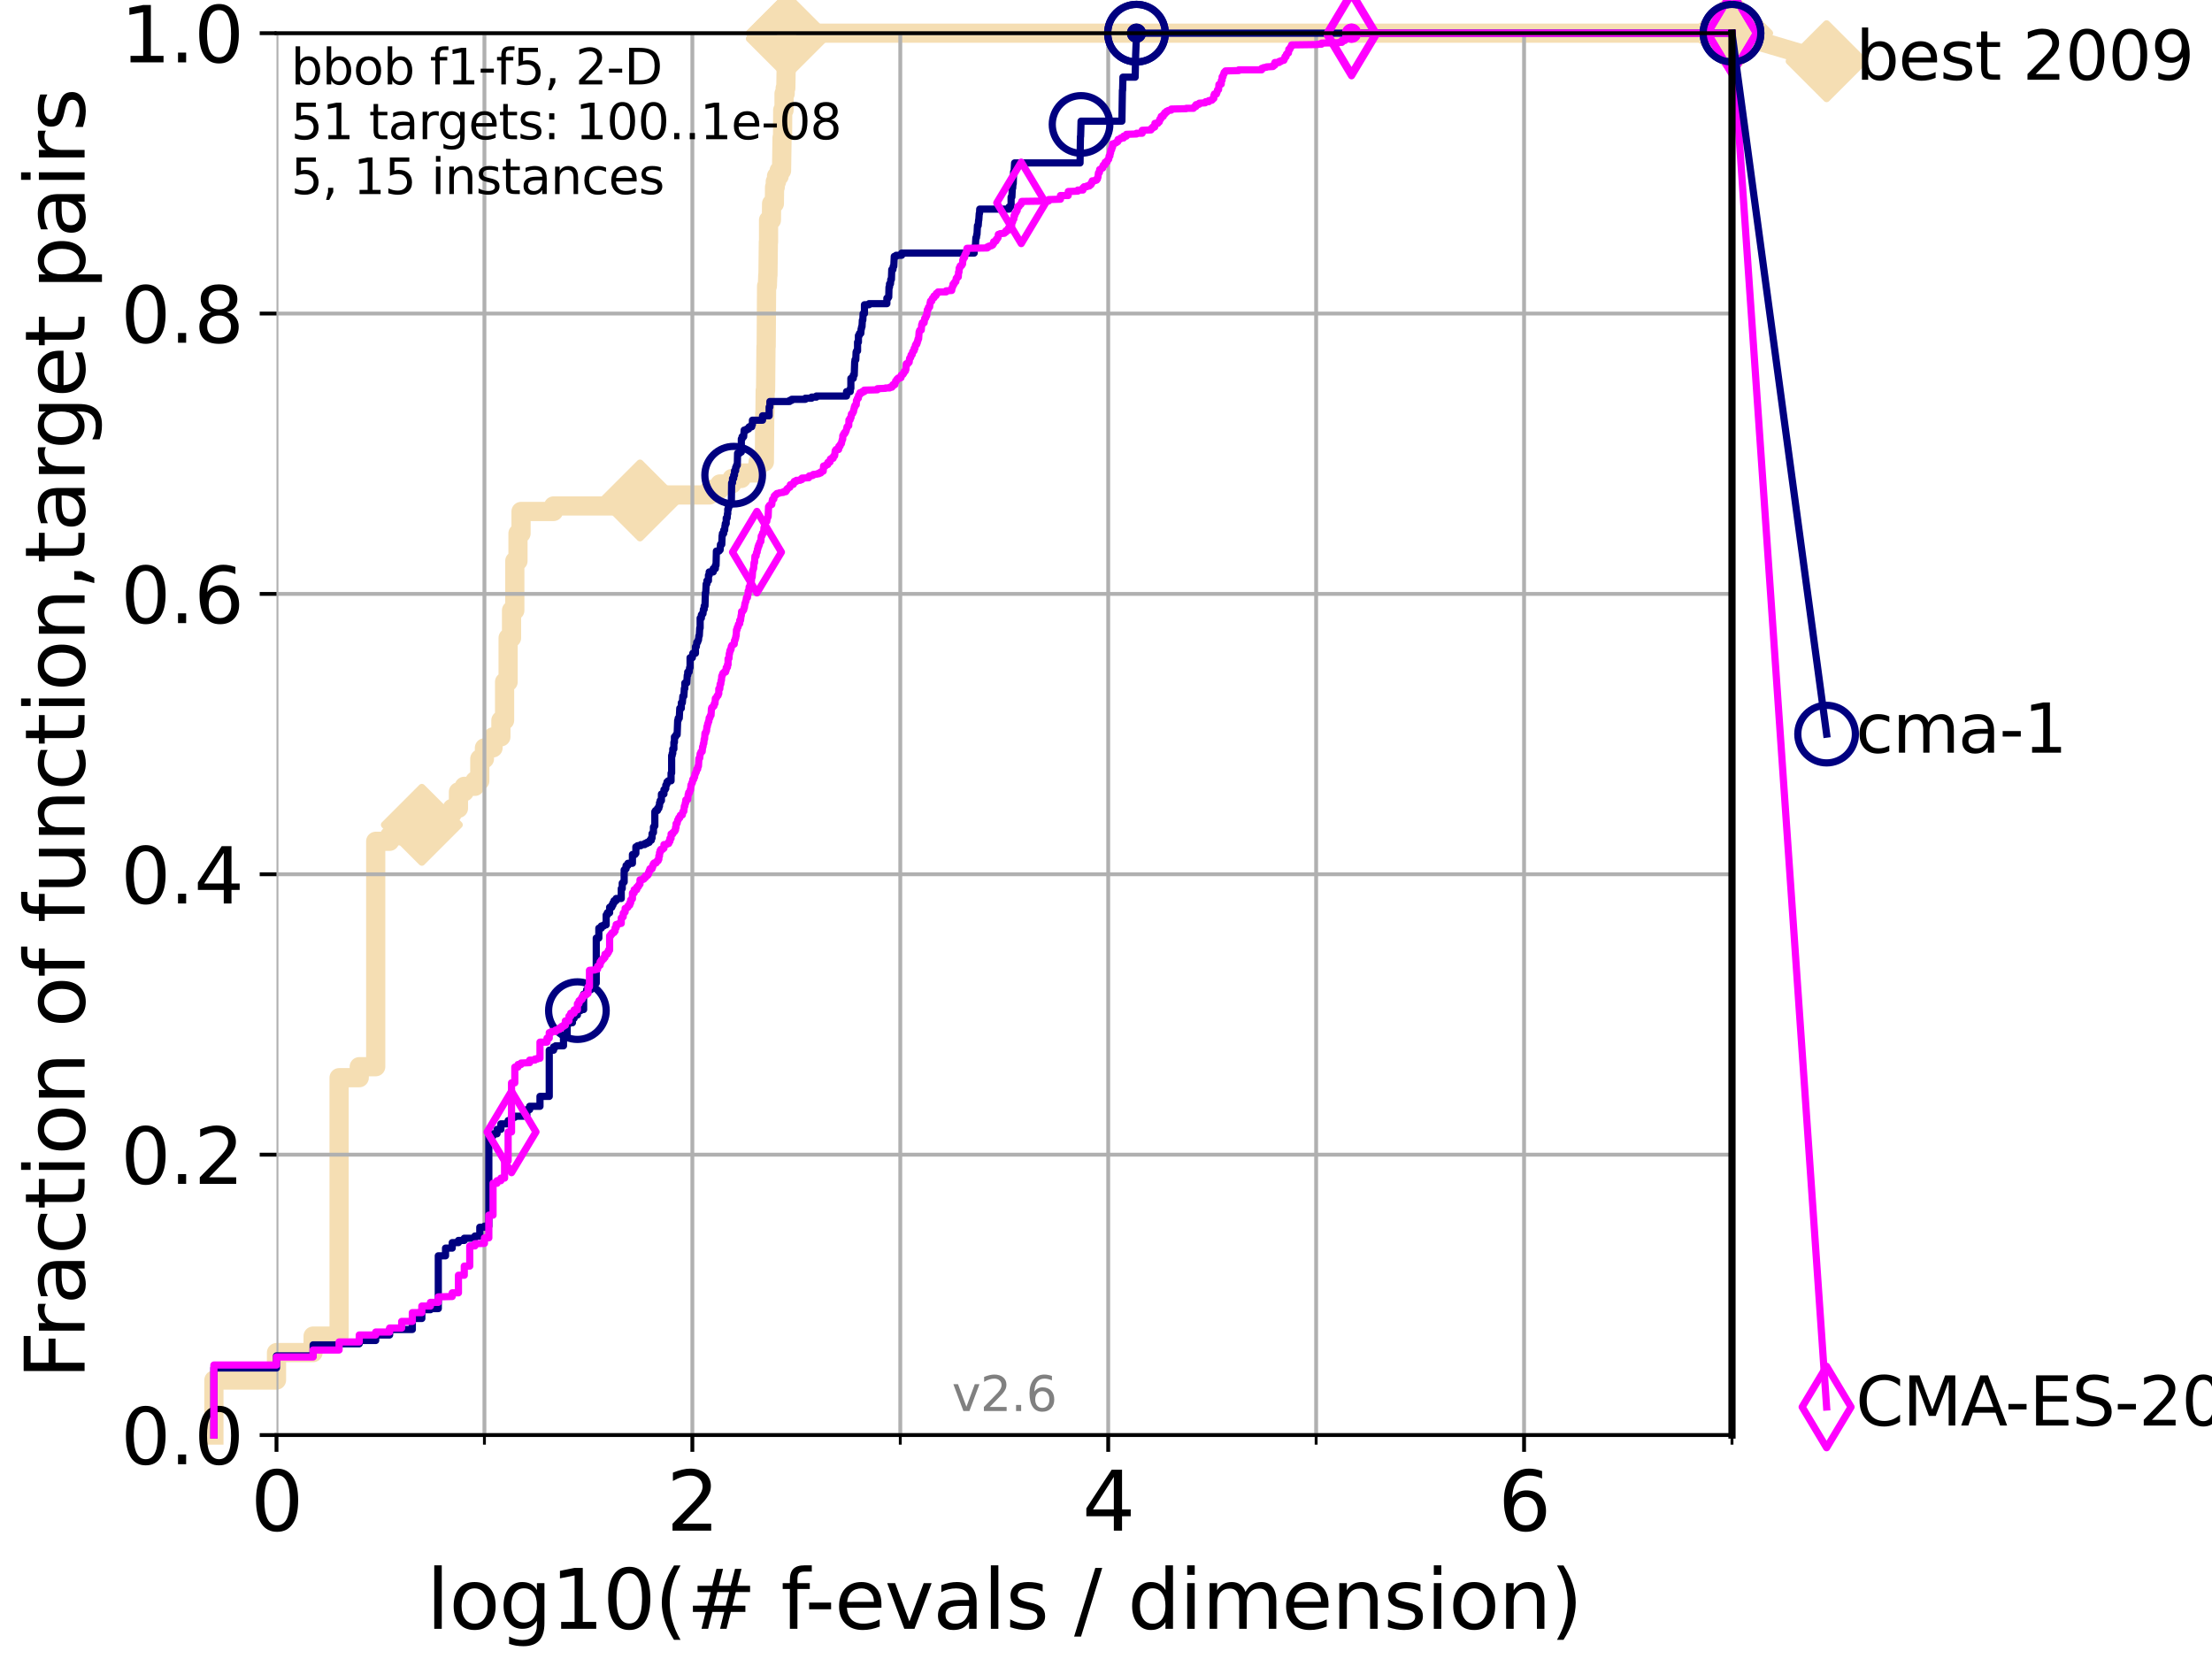 <?xml version="1.0" encoding="utf-8" standalone="no"?>
<!DOCTYPE svg PUBLIC "-//W3C//DTD SVG 1.1//EN"
  "http://www.w3.org/Graphics/SVG/1.1/DTD/svg11.dtd">
<svg xmlns:xlink="http://www.w3.org/1999/xlink" width="460.8pt" height="345.6pt" viewBox="0 0 460.8 345.6" xmlns="http://www.w3.org/2000/svg" version="1.1">
 <defs>
  <style type="text/css">*{stroke-linejoin: round; stroke-linecap: butt}</style>
 </defs>
 <g id="figure_1">
  <g id="patch_1">
   <path d="M 0 345.6 
L 460.8 345.6 
L 460.8 0 
L 0 0 
z
" style="fill: #ffffff"/>
  </g>
  <g id="axes_1">
   <g id="patch_2">
    <path d="M 57.6 298.944 
L 360.806 298.944 
L 360.806 6.912 
L 57.6 6.912 
z
" style="fill: #ffffff"/>
   </g>
   <g id="line2d_1">
    <path d="M 44.561 298.944 
L 44.561 287.492 
L 57.6 287.492 
L 57.6 281.766 
L 65.227 281.766 
L 65.227 278.33 
L 70.639 278.33 
L 70.639 224.504 
L 74.837 224.504 
L 74.837 222.214 
L 78.267 222.214 
L 78.267 175.26 
L 81.166 175.26 
L 81.166 174.115 
L 83.678 174.115 
L 83.678 172.969 
L 87.876 172.969 
L 87.876 171.824 
L 91.306 171.824 
L 91.306 170.679 
L 92.812 170.679 
L 92.812 169.534 
L 94.206 169.534 
L 94.206 168.389 
L 95.503 168.389 
L 95.503 164.953 
L 96.718 164.953 
L 96.718 163.808 
L 98.933 163.808 
L 98.933 162.662 
L 99.95 162.662 
L 99.95 158.082 
L 100.915 158.082 
L 100.915 155.791 
L 102.708 155.791 
L 102.708 153.501 
L 104.345 153.501 
L 104.345 150.065 
L 105.113 150.065 
L 105.113 142.048 
L 105.851 142.048 
L 105.851 132.887 
L 106.561 132.887 
L 106.561 127.16 
L 107.245 127.16 
L 107.245 116.853 
L 107.905 116.853 
L 107.905 111.127 
L 108.543 111.127 
L 108.543 106.546 
L 115.315 106.546 
L 115.315 105.401 
L 133.323 105.401 
L 133.323 104.256 
L 134.621 104.256 
L 134.621 103.111 
L 147.816 103.111 
L 147.816 101.966 
L 149.945 101.966 
L 149.945 100.82 
L 152.475 100.82 
L 152.475 99.675 
L 154.432 99.675 
L 154.432 98.53 
L 157.642 98.53 
L 157.642 97.385 
L 157.917 97.385 
L 157.917 96.239 
L 159.233 96.239 
L 159.317 85.932 
L 159.359 85.932 
L 159.401 81.352 
L 159.485 81.352 
L 159.569 72.19 
L 159.61 72.19 
L 159.693 59.592 
L 159.858 59.592 
L 159.94 57.302 
L 159.98 57.302 
L 160.062 50.43 
L 160.102 50.43 
L 160.102 45.85 
L 160.699 45.85 
L 160.738 42.414 
L 161.316 42.414 
L 161.354 38.978 
L 161.505 38.978 
L 161.505 37.833 
L 161.766 37.833 
L 161.766 36.688 
L 162.313 36.688 
L 162.313 35.543 
L 162.81 35.543 
L 162.915 28.671 
L 163.019 28.671 
L 163.054 22.945 
L 163.328 22.945 
L 163.328 19.509 
L 163.566 19.509 
L 163.566 18.364 
L 163.7 18.364 
L 163.8 12.638 
L 163.833 12.638 
L 163.899 6.912 
L 360.806 6.912 
L 360.806 6.912 
" style="fill: none; stroke: #f5deb3; stroke-width: 4; stroke-linecap: square"/>
   </g>
   <g id="line2d_2">
    <defs>
     <path id="m0b602cd960" d="M -0 7.778 
L 7.778 0 
L 0 -7.778 
L -7.778 -0 
z
" style="stroke: #f5deb3; stroke-width: 1.5; stroke-linejoin: miter"/>
    </defs>
    <g>
     <use xlink:href="#m0b602cd960" x="87.876" y="171.824" style="fill: #f5deb3; stroke: #f5deb3; stroke-width: 1.5; stroke-linejoin: miter"/>
     <use xlink:href="#m0b602cd960" x="133.323" y="104.256" style="fill: #f5deb3; stroke: #f5deb3; stroke-width: 1.5; stroke-linejoin: miter"/>
     <use xlink:href="#m0b602cd960" x="163.899" y="8.057" style="fill: #f5deb3; stroke: #f5deb3; stroke-width: 1.5; stroke-linejoin: miter"/>
     <use xlink:href="#m0b602cd960" x="163.899" y="6.912" style="fill: #f5deb3; stroke: #f5deb3; stroke-width: 1.5; stroke-linejoin: miter"/>
     <use xlink:href="#m0b602cd960" x="163.899" y="6.912" style="fill: #f5deb3; stroke: #f5deb3; stroke-width: 1.5; stroke-linejoin: miter"/>
     <use xlink:href="#m0b602cd960" x="360.806" y="6.912" style="fill: #f5deb3; stroke: #f5deb3; stroke-width: 1.5; stroke-linejoin: miter"/>
    </g>
   </g>
   <g id="line2d_3">
    <path style="fill: none; stroke: #f5deb3; stroke-width: 4; stroke-linecap: square"/>
    <g/>
   </g>
   <g id="line2d_4">
    <path d="M 360.806 6.912 
L 380.515 12.753 
" style="fill: none; stroke: #f5deb3; stroke-width: 4; stroke-linecap: square"/>
    <g>
     <use xlink:href="#m0b602cd960" x="360.806" y="6.912" style="fill: #f5deb3; stroke: #f5deb3; stroke-width: 1.5; stroke-linejoin: miter"/>
     <use xlink:href="#m0b602cd960" x="380.515" y="12.753" style="fill: #f5deb3; stroke: #f5deb3; stroke-width: 1.5; stroke-linejoin: miter"/>
    </g>
   </g>
   <g id="matplotlib.axis_1">
    <g id="xtick_1">
     <g id="line2d_5">
      <path d="M 57.6 298.944 
L 57.6 6.912 
" clip-path="url(#p3f5db249a4)" style="fill: none; stroke: #b0b0b0; stroke-width: 0.8; stroke-linecap: square"/>
     </g>
     <g id="line2d_6">
      <defs>
       <path id="mf6816174a0" d="M 0 0 
L 0 3.5 
" style="stroke: #000000; stroke-width: 0.8"/>
      </defs>
      <g>
       <use xlink:href="#mf6816174a0" x="57.6" y="298.944" style="stroke: #000000; stroke-width: 0.8"/>
      </g>
     </g>
     <g id="text_1">
      <!-- 0 -->
      <g transform="translate(52.192 318.861)scale(0.17 -0.17)">
       <defs>
        <path id="DejaVuSans-30" d="M 2034 4250 
Q 1547 4250 1301 3770 
Q 1056 3291 1056 2328 
Q 1056 1369 1301 889 
Q 1547 409 2034 409 
Q 2525 409 2770 889 
Q 3016 1369 3016 2328 
Q 3016 3291 2770 3770 
Q 2525 4250 2034 4250 
z
M 2034 4750 
Q 2819 4750 3233 4129 
Q 3647 3509 3647 2328 
Q 3647 1150 3233 529 
Q 2819 -91 2034 -91 
Q 1250 -91 836 529 
Q 422 1150 422 2328 
Q 422 3509 836 4129 
Q 1250 4750 2034 4750 
z
" transform="scale(0.016)"/>
       </defs>
       <use xlink:href="#DejaVuSans-30"/>
      </g>
     </g>
    </g>
    <g id="xtick_2">
     <g id="line2d_7">
      <path d="M 144.23 298.944 
L 144.23 6.912 
" clip-path="url(#p3f5db249a4)" style="fill: none; stroke: #b0b0b0; stroke-width: 0.8; stroke-linecap: square"/>
     </g>
     <g id="line2d_8">
      <g>
       <use xlink:href="#mf6816174a0" x="144.23" y="298.944" style="stroke: #000000; stroke-width: 0.8"/>
      </g>
     </g>
     <g id="text_2">
      <!-- 2 -->
      <g transform="translate(138.822 318.861)scale(0.17 -0.17)">
       <defs>
        <path id="DejaVuSans-32" d="M 1228 531 
L 3431 531 
L 3431 0 
L 469 0 
L 469 531 
Q 828 903 1448 1529 
Q 2069 2156 2228 2338 
Q 2531 2678 2651 2914 
Q 2772 3150 2772 3378 
Q 2772 3750 2511 3984 
Q 2250 4219 1831 4219 
Q 1534 4219 1204 4116 
Q 875 4013 500 3803 
L 500 4441 
Q 881 4594 1212 4672 
Q 1544 4750 1819 4750 
Q 2544 4750 2975 4387 
Q 3406 4025 3406 3419 
Q 3406 3131 3298 2873 
Q 3191 2616 2906 2266 
Q 2828 2175 2409 1742 
Q 1991 1309 1228 531 
z
" transform="scale(0.016)"/>
       </defs>
       <use xlink:href="#DejaVuSans-32"/>
      </g>
     </g>
    </g>
    <g id="xtick_3">
     <g id="line2d_9">
      <path d="M 230.861 298.944 
L 230.861 6.912 
" clip-path="url(#p3f5db249a4)" style="fill: none; stroke: #b0b0b0; stroke-width: 0.8; stroke-linecap: square"/>
     </g>
     <g id="line2d_10">
      <g>
       <use xlink:href="#mf6816174a0" x="230.861" y="298.944" style="stroke: #000000; stroke-width: 0.8"/>
      </g>
     </g>
     <g id="text_3">
      <!-- 4 -->
      <g transform="translate(225.453 318.861)scale(0.17 -0.17)">
       <defs>
        <path id="DejaVuSans-34" d="M 2419 4116 
L 825 1625 
L 2419 1625 
L 2419 4116 
z
M 2253 4666 
L 3047 4666 
L 3047 1625 
L 3713 1625 
L 3713 1100 
L 3047 1100 
L 3047 0 
L 2419 0 
L 2419 1100 
L 313 1100 
L 313 1709 
L 2253 4666 
z
" transform="scale(0.016)"/>
       </defs>
       <use xlink:href="#DejaVuSans-34"/>
      </g>
     </g>
    </g>
    <g id="xtick_4">
     <g id="line2d_11">
      <path d="M 317.491 298.944 
L 317.491 6.912 
" clip-path="url(#p3f5db249a4)" style="fill: none; stroke: #b0b0b0; stroke-width: 0.8; stroke-linecap: square"/>
     </g>
     <g id="line2d_12">
      <g>
       <use xlink:href="#mf6816174a0" x="317.491" y="298.944" style="stroke: #000000; stroke-width: 0.8"/>
      </g>
     </g>
     <g id="text_4">
      <!-- 6 -->
      <g transform="translate(312.083 318.861)scale(0.17 -0.17)">
       <defs>
        <path id="DejaVuSans-36" d="M 2113 2584 
Q 1688 2584 1439 2293 
Q 1191 2003 1191 1497 
Q 1191 994 1439 701 
Q 1688 409 2113 409 
Q 2538 409 2786 701 
Q 3034 994 3034 1497 
Q 3034 2003 2786 2293 
Q 2538 2584 2113 2584 
z
M 3366 4563 
L 3366 3988 
Q 3128 4100 2886 4159 
Q 2644 4219 2406 4219 
Q 1781 4219 1451 3797 
Q 1122 3375 1075 2522 
Q 1259 2794 1537 2939 
Q 1816 3084 2150 3084 
Q 2853 3084 3261 2657 
Q 3669 2231 3669 1497 
Q 3669 778 3244 343 
Q 2819 -91 2113 -91 
Q 1303 -91 875 529 
Q 447 1150 447 2328 
Q 447 3434 972 4092 
Q 1497 4750 2381 4750 
Q 2619 4750 2861 4703 
Q 3103 4656 3366 4563 
z
" transform="scale(0.016)"/>
       </defs>
       <use xlink:href="#DejaVuSans-36"/>
      </g>
     </g>
    </g>
    <g id="xtick_5">
     <g id="line2d_13">
      <path d="M 100.915 298.944 
L 100.915 6.912 
" clip-path="url(#p3f5db249a4)" style="fill: none; stroke: #b0b0b0; stroke-width: 0.8; stroke-linecap: square"/>
     </g>
     <g id="line2d_14">
      <defs>
       <path id="m3bd0a726df" d="M 0 0 
L 0 2 
" style="stroke: #000000; stroke-width: 0.6"/>
      </defs>
      <g>
       <use xlink:href="#m3bd0a726df" x="100.915" y="298.944" style="stroke: #000000; stroke-width: 0.6"/>
      </g>
     </g>
    </g>
    <g id="xtick_6">
     <g id="line2d_15">
      <path d="M 187.546 298.944 
L 187.546 6.912 
" clip-path="url(#p3f5db249a4)" style="fill: none; stroke: #b0b0b0; stroke-width: 0.8; stroke-linecap: square"/>
     </g>
     <g id="line2d_16">
      <g>
       <use xlink:href="#m3bd0a726df" x="187.546" y="298.944" style="stroke: #000000; stroke-width: 0.6"/>
      </g>
     </g>
    </g>
    <g id="xtick_7">
     <g id="line2d_17">
      <path d="M 274.176 298.944 
L 274.176 6.912 
" clip-path="url(#p3f5db249a4)" style="fill: none; stroke: #b0b0b0; stroke-width: 0.8; stroke-linecap: square"/>
     </g>
     <g id="line2d_18">
      <g>
       <use xlink:href="#m3bd0a726df" x="274.176" y="298.944" style="stroke: #000000; stroke-width: 0.6"/>
      </g>
     </g>
    </g>
    <g id="xtick_8">
     <g id="line2d_19">
      <path d="M 360.806 298.944 
L 360.806 6.912 
" clip-path="url(#p3f5db249a4)" style="fill: none; stroke: #b0b0b0; stroke-width: 0.8; stroke-linecap: square"/>
     </g>
     <g id="line2d_20">
      <g>
       <use xlink:href="#m3bd0a726df" x="360.806" y="298.944" style="stroke: #000000; stroke-width: 0.6"/>
      </g>
     </g>
    </g>
    <g id="text_5">
     <!-- log10(# f-evals / dimension) -->
     <g transform="translate(88.823 339.314)scale(0.17 -0.17)">
      <defs>
       <path id="DejaVuSans-6c" d="M 603 4863 
L 1178 4863 
L 1178 0 
L 603 0 
L 603 4863 
z
" transform="scale(0.016)"/>
       <path id="DejaVuSans-6f" d="M 1959 3097 
Q 1497 3097 1228 2736 
Q 959 2375 959 1747 
Q 959 1119 1226 758 
Q 1494 397 1959 397 
Q 2419 397 2687 759 
Q 2956 1122 2956 1747 
Q 2956 2369 2687 2733 
Q 2419 3097 1959 3097 
z
M 1959 3584 
Q 2709 3584 3137 3096 
Q 3566 2609 3566 1747 
Q 3566 888 3137 398 
Q 2709 -91 1959 -91 
Q 1206 -91 779 398 
Q 353 888 353 1747 
Q 353 2609 779 3096 
Q 1206 3584 1959 3584 
z
" transform="scale(0.016)"/>
       <path id="DejaVuSans-67" d="M 2906 1791 
Q 2906 2416 2648 2759 
Q 2391 3103 1925 3103 
Q 1463 3103 1205 2759 
Q 947 2416 947 1791 
Q 947 1169 1205 825 
Q 1463 481 1925 481 
Q 2391 481 2648 825 
Q 2906 1169 2906 1791 
z
M 3481 434 
Q 3481 -459 3084 -895 
Q 2688 -1331 1869 -1331 
Q 1566 -1331 1297 -1286 
Q 1028 -1241 775 -1147 
L 775 -588 
Q 1028 -725 1275 -790 
Q 1522 -856 1778 -856 
Q 2344 -856 2625 -561 
Q 2906 -266 2906 331 
L 2906 616 
Q 2728 306 2450 153 
Q 2172 0 1784 0 
Q 1141 0 747 490 
Q 353 981 353 1791 
Q 353 2603 747 3093 
Q 1141 3584 1784 3584 
Q 2172 3584 2450 3431 
Q 2728 3278 2906 2969 
L 2906 3500 
L 3481 3500 
L 3481 434 
z
" transform="scale(0.016)"/>
       <path id="DejaVuSans-31" d="M 794 531 
L 1825 531 
L 1825 4091 
L 703 3866 
L 703 4441 
L 1819 4666 
L 2450 4666 
L 2450 531 
L 3481 531 
L 3481 0 
L 794 0 
L 794 531 
z
" transform="scale(0.016)"/>
       <path id="DejaVuSans-28" d="M 1984 4856 
Q 1566 4138 1362 3434 
Q 1159 2731 1159 2009 
Q 1159 1288 1364 580 
Q 1569 -128 1984 -844 
L 1484 -844 
Q 1016 -109 783 600 
Q 550 1309 550 2009 
Q 550 2706 781 3412 
Q 1013 4119 1484 4856 
L 1984 4856 
z
" transform="scale(0.016)"/>
       <path id="DejaVuSans-23" d="M 3272 2816 
L 2363 2816 
L 2100 1772 
L 3016 1772 
L 3272 2816 
z
M 2803 4594 
L 2478 3297 
L 3391 3297 
L 3719 4594 
L 4219 4594 
L 3897 3297 
L 4872 3297 
L 4872 2816 
L 3775 2816 
L 3519 1772 
L 4513 1772 
L 4513 1294 
L 3397 1294 
L 3072 0 
L 2572 0 
L 2894 1294 
L 1978 1294 
L 1656 0 
L 1153 0 
L 1478 1294 
L 494 1294 
L 494 1772 
L 1594 1772 
L 1856 2816 
L 850 2816 
L 850 3297 
L 1978 3297 
L 2297 4594 
L 2803 4594 
z
" transform="scale(0.016)"/>
       <path id="DejaVuSans-20" transform="scale(0.016)"/>
       <path id="DejaVuSans-66" d="M 2375 4863 
L 2375 4384 
L 1825 4384 
Q 1516 4384 1395 4259 
Q 1275 4134 1275 3809 
L 1275 3500 
L 2222 3500 
L 2222 3053 
L 1275 3053 
L 1275 0 
L 697 0 
L 697 3053 
L 147 3053 
L 147 3500 
L 697 3500 
L 697 3744 
Q 697 4328 969 4595 
Q 1241 4863 1831 4863 
L 2375 4863 
z
" transform="scale(0.016)"/>
       <path id="DejaVuSans-2d" d="M 313 2009 
L 1997 2009 
L 1997 1497 
L 313 1497 
L 313 2009 
z
" transform="scale(0.016)"/>
       <path id="DejaVuSans-65" d="M 3597 1894 
L 3597 1613 
L 953 1613 
Q 991 1019 1311 708 
Q 1631 397 2203 397 
Q 2534 397 2845 478 
Q 3156 559 3463 722 
L 3463 178 
Q 3153 47 2828 -22 
Q 2503 -91 2169 -91 
Q 1331 -91 842 396 
Q 353 884 353 1716 
Q 353 2575 817 3079 
Q 1281 3584 2069 3584 
Q 2775 3584 3186 3129 
Q 3597 2675 3597 1894 
z
M 3022 2063 
Q 3016 2534 2758 2815 
Q 2500 3097 2075 3097 
Q 1594 3097 1305 2825 
Q 1016 2553 972 2059 
L 3022 2063 
z
" transform="scale(0.016)"/>
       <path id="DejaVuSans-76" d="M 191 3500 
L 800 3500 
L 1894 563 
L 2988 3500 
L 3597 3500 
L 2284 0 
L 1503 0 
L 191 3500 
z
" transform="scale(0.016)"/>
       <path id="DejaVuSans-61" d="M 2194 1759 
Q 1497 1759 1228 1600 
Q 959 1441 959 1056 
Q 959 750 1161 570 
Q 1363 391 1709 391 
Q 2188 391 2477 730 
Q 2766 1069 2766 1631 
L 2766 1759 
L 2194 1759 
z
M 3341 1997 
L 3341 0 
L 2766 0 
L 2766 531 
Q 2569 213 2275 61 
Q 1981 -91 1556 -91 
Q 1019 -91 701 211 
Q 384 513 384 1019 
Q 384 1609 779 1909 
Q 1175 2209 1959 2209 
L 2766 2209 
L 2766 2266 
Q 2766 2663 2505 2880 
Q 2244 3097 1772 3097 
Q 1472 3097 1187 3025 
Q 903 2953 641 2809 
L 641 3341 
Q 956 3463 1253 3523 
Q 1550 3584 1831 3584 
Q 2591 3584 2966 3190 
Q 3341 2797 3341 1997 
z
" transform="scale(0.016)"/>
       <path id="DejaVuSans-73" d="M 2834 3397 
L 2834 2853 
Q 2591 2978 2328 3040 
Q 2066 3103 1784 3103 
Q 1356 3103 1142 2972 
Q 928 2841 928 2578 
Q 928 2378 1081 2264 
Q 1234 2150 1697 2047 
L 1894 2003 
Q 2506 1872 2764 1633 
Q 3022 1394 3022 966 
Q 3022 478 2636 193 
Q 2250 -91 1575 -91 
Q 1294 -91 989 -36 
Q 684 19 347 128 
L 347 722 
Q 666 556 975 473 
Q 1284 391 1588 391 
Q 1994 391 2212 530 
Q 2431 669 2431 922 
Q 2431 1156 2273 1281 
Q 2116 1406 1581 1522 
L 1381 1569 
Q 847 1681 609 1914 
Q 372 2147 372 2553 
Q 372 3047 722 3315 
Q 1072 3584 1716 3584 
Q 2034 3584 2315 3537 
Q 2597 3491 2834 3397 
z
" transform="scale(0.016)"/>
       <path id="DejaVuSans-2f" d="M 1625 4666 
L 2156 4666 
L 531 -594 
L 0 -594 
L 1625 4666 
z
" transform="scale(0.016)"/>
       <path id="DejaVuSans-64" d="M 2906 2969 
L 2906 4863 
L 3481 4863 
L 3481 0 
L 2906 0 
L 2906 525 
Q 2725 213 2448 61 
Q 2172 -91 1784 -91 
Q 1150 -91 751 415 
Q 353 922 353 1747 
Q 353 2572 751 3078 
Q 1150 3584 1784 3584 
Q 2172 3584 2448 3432 
Q 2725 3281 2906 2969 
z
M 947 1747 
Q 947 1113 1208 752 
Q 1469 391 1925 391 
Q 2381 391 2643 752 
Q 2906 1113 2906 1747 
Q 2906 2381 2643 2742 
Q 2381 3103 1925 3103 
Q 1469 3103 1208 2742 
Q 947 2381 947 1747 
z
" transform="scale(0.016)"/>
       <path id="DejaVuSans-69" d="M 603 3500 
L 1178 3500 
L 1178 0 
L 603 0 
L 603 3500 
z
M 603 4863 
L 1178 4863 
L 1178 4134 
L 603 4134 
L 603 4863 
z
" transform="scale(0.016)"/>
       <path id="DejaVuSans-6d" d="M 3328 2828 
Q 3544 3216 3844 3400 
Q 4144 3584 4550 3584 
Q 5097 3584 5394 3201 
Q 5691 2819 5691 2113 
L 5691 0 
L 5113 0 
L 5113 2094 
Q 5113 2597 4934 2840 
Q 4756 3084 4391 3084 
Q 3944 3084 3684 2787 
Q 3425 2491 3425 1978 
L 3425 0 
L 2847 0 
L 2847 2094 
Q 2847 2600 2669 2842 
Q 2491 3084 2119 3084 
Q 1678 3084 1418 2786 
Q 1159 2488 1159 1978 
L 1159 0 
L 581 0 
L 581 3500 
L 1159 3500 
L 1159 2956 
Q 1356 3278 1631 3431 
Q 1906 3584 2284 3584 
Q 2666 3584 2933 3390 
Q 3200 3197 3328 2828 
z
" transform="scale(0.016)"/>
       <path id="DejaVuSans-6e" d="M 3513 2113 
L 3513 0 
L 2938 0 
L 2938 2094 
Q 2938 2591 2744 2837 
Q 2550 3084 2163 3084 
Q 1697 3084 1428 2787 
Q 1159 2491 1159 1978 
L 1159 0 
L 581 0 
L 581 3500 
L 1159 3500 
L 1159 2956 
Q 1366 3272 1645 3428 
Q 1925 3584 2291 3584 
Q 2894 3584 3203 3211 
Q 3513 2838 3513 2113 
z
" transform="scale(0.016)"/>
       <path id="DejaVuSans-29" d="M 513 4856 
L 1013 4856 
Q 1481 4119 1714 3412 
Q 1947 2706 1947 2009 
Q 1947 1309 1714 600 
Q 1481 -109 1013 -844 
L 513 -844 
Q 928 -128 1133 580 
Q 1338 1288 1338 2009 
Q 1338 2731 1133 3434 
Q 928 4138 513 4856 
z
" transform="scale(0.016)"/>
      </defs>
      <use xlink:href="#DejaVuSans-6c"/>
      <use xlink:href="#DejaVuSans-6f" x="27.783"/>
      <use xlink:href="#DejaVuSans-67" x="88.965"/>
      <use xlink:href="#DejaVuSans-31" x="152.441"/>
      <use xlink:href="#DejaVuSans-30" x="216.064"/>
      <use xlink:href="#DejaVuSans-28" x="279.688"/>
      <use xlink:href="#DejaVuSans-23" x="318.701"/>
      <use xlink:href="#DejaVuSans-20" x="402.49"/>
      <use xlink:href="#DejaVuSans-66" x="434.277"/>
      <use xlink:href="#DejaVuSans-2d" x="463.982"/>
      <use xlink:href="#DejaVuSans-65" x="500.066"/>
      <use xlink:href="#DejaVuSans-76" x="561.59"/>
      <use xlink:href="#DejaVuSans-61" x="620.77"/>
      <use xlink:href="#DejaVuSans-6c" x="682.049"/>
      <use xlink:href="#DejaVuSans-73" x="709.832"/>
      <use xlink:href="#DejaVuSans-20" x="761.932"/>
      <use xlink:href="#DejaVuSans-2f" x="793.719"/>
      <use xlink:href="#DejaVuSans-20" x="827.41"/>
      <use xlink:href="#DejaVuSans-64" x="859.197"/>
      <use xlink:href="#DejaVuSans-69" x="922.674"/>
      <use xlink:href="#DejaVuSans-6d" x="950.457"/>
      <use xlink:href="#DejaVuSans-65" x="1047.869"/>
      <use xlink:href="#DejaVuSans-6e" x="1109.393"/>
      <use xlink:href="#DejaVuSans-73" x="1172.771"/>
      <use xlink:href="#DejaVuSans-69" x="1224.871"/>
      <use xlink:href="#DejaVuSans-6f" x="1252.654"/>
      <use xlink:href="#DejaVuSans-6e" x="1313.836"/>
      <use xlink:href="#DejaVuSans-29" x="1377.215"/>
     </g>
    </g>
   </g>
   <g id="matplotlib.axis_2">
    <g id="ytick_1">
     <g id="line2d_21">
      <path d="M 57.6 298.944 
L 360.806 298.944 
" clip-path="url(#p3f5db249a4)" style="fill: none; stroke: #b0b0b0; stroke-width: 0.8; stroke-linecap: square"/>
     </g>
     <g id="line2d_22">
      <defs>
       <path id="m063c081828" d="M 0 0 
L -3.5 0 
" style="stroke: #000000; stroke-width: 0.8"/>
      </defs>
      <g>
       <use xlink:href="#m063c081828" x="57.6" y="298.944" style="stroke: #000000; stroke-width: 0.8"/>
      </g>
     </g>
     <g id="text_6">
      <!-- 0.0 -->
      <g transform="translate(25.155 305.023)scale(0.16 -0.16)">
       <defs>
        <path id="DejaVuSans-2e" d="M 684 794 
L 1344 794 
L 1344 0 
L 684 0 
L 684 794 
z
" transform="scale(0.016)"/>
       </defs>
       <use xlink:href="#DejaVuSans-30"/>
       <use xlink:href="#DejaVuSans-2e" x="63.623"/>
       <use xlink:href="#DejaVuSans-30" x="95.41"/>
      </g>
     </g>
    </g>
    <g id="ytick_2">
     <g id="line2d_23">
      <path d="M 57.6 240.538 
L 360.806 240.538 
" clip-path="url(#p3f5db249a4)" style="fill: none; stroke: #b0b0b0; stroke-width: 0.8; stroke-linecap: square"/>
     </g>
     <g id="line2d_24">
      <g>
       <use xlink:href="#m063c081828" x="57.6" y="240.538" style="stroke: #000000; stroke-width: 0.8"/>
      </g>
     </g>
     <g id="text_7">
      <!-- 0.2 -->
      <g transform="translate(25.155 246.616)scale(0.16 -0.16)">
       <use xlink:href="#DejaVuSans-30"/>
       <use xlink:href="#DejaVuSans-2e" x="63.623"/>
       <use xlink:href="#DejaVuSans-32" x="95.41"/>
      </g>
     </g>
    </g>
    <g id="ytick_3">
     <g id="line2d_25">
      <path d="M 57.6 182.131 
L 360.806 182.131 
" clip-path="url(#p3f5db249a4)" style="fill: none; stroke: #b0b0b0; stroke-width: 0.8; stroke-linecap: square"/>
     </g>
     <g id="line2d_26">
      <g>
       <use xlink:href="#m063c081828" x="57.6" y="182.131" style="stroke: #000000; stroke-width: 0.8"/>
      </g>
     </g>
     <g id="text_8">
      <!-- 0.4 -->
      <g transform="translate(25.155 188.21)scale(0.16 -0.16)">
       <use xlink:href="#DejaVuSans-30"/>
       <use xlink:href="#DejaVuSans-2e" x="63.623"/>
       <use xlink:href="#DejaVuSans-34" x="95.41"/>
      </g>
     </g>
    </g>
    <g id="ytick_4">
     <g id="line2d_27">
      <path d="M 57.6 123.725 
L 360.806 123.725 
" clip-path="url(#p3f5db249a4)" style="fill: none; stroke: #b0b0b0; stroke-width: 0.8; stroke-linecap: square"/>
     </g>
     <g id="line2d_28">
      <g>
       <use xlink:href="#m063c081828" x="57.6" y="123.725" style="stroke: #000000; stroke-width: 0.8"/>
      </g>
     </g>
     <g id="text_9">
      <!-- 0.6 -->
      <g transform="translate(25.155 129.804)scale(0.16 -0.16)">
       <use xlink:href="#DejaVuSans-30"/>
       <use xlink:href="#DejaVuSans-2e" x="63.623"/>
       <use xlink:href="#DejaVuSans-36" x="95.41"/>
      </g>
     </g>
    </g>
    <g id="ytick_5">
     <g id="line2d_29">
      <path d="M 57.6 65.318 
L 360.806 65.318 
" clip-path="url(#p3f5db249a4)" style="fill: none; stroke: #b0b0b0; stroke-width: 0.8; stroke-linecap: square"/>
     </g>
     <g id="line2d_30">
      <g>
       <use xlink:href="#m063c081828" x="57.6" y="65.318" style="stroke: #000000; stroke-width: 0.8"/>
      </g>
     </g>
     <g id="text_10">
      <!-- 0.8 -->
      <g transform="translate(25.155 71.397)scale(0.16 -0.16)">
       <defs>
        <path id="DejaVuSans-38" d="M 2034 2216 
Q 1584 2216 1326 1975 
Q 1069 1734 1069 1313 
Q 1069 891 1326 650 
Q 1584 409 2034 409 
Q 2484 409 2743 651 
Q 3003 894 3003 1313 
Q 3003 1734 2745 1975 
Q 2488 2216 2034 2216 
z
M 1403 2484 
Q 997 2584 770 2862 
Q 544 3141 544 3541 
Q 544 4100 942 4425 
Q 1341 4750 2034 4750 
Q 2731 4750 3128 4425 
Q 3525 4100 3525 3541 
Q 3525 3141 3298 2862 
Q 3072 2584 2669 2484 
Q 3125 2378 3379 2068 
Q 3634 1759 3634 1313 
Q 3634 634 3220 271 
Q 2806 -91 2034 -91 
Q 1263 -91 848 271 
Q 434 634 434 1313 
Q 434 1759 690 2068 
Q 947 2378 1403 2484 
z
M 1172 3481 
Q 1172 3119 1398 2916 
Q 1625 2713 2034 2713 
Q 2441 2713 2670 2916 
Q 2900 3119 2900 3481 
Q 2900 3844 2670 4047 
Q 2441 4250 2034 4250 
Q 1625 4250 1398 4047 
Q 1172 3844 1172 3481 
z
" transform="scale(0.016)"/>
       </defs>
       <use xlink:href="#DejaVuSans-30"/>
       <use xlink:href="#DejaVuSans-2e" x="63.623"/>
       <use xlink:href="#DejaVuSans-38" x="95.41"/>
      </g>
     </g>
    </g>
    <g id="ytick_6">
     <g id="line2d_31">
      <path d="M 57.6 6.912 
L 360.806 6.912 
" clip-path="url(#p3f5db249a4)" style="fill: none; stroke: #b0b0b0; stroke-width: 0.8; stroke-linecap: square"/>
     </g>
     <g id="line2d_32">
      <g>
       <use xlink:href="#m063c081828" x="57.6" y="6.912" style="stroke: #000000; stroke-width: 0.8"/>
      </g>
     </g>
     <g id="text_11">
      <!-- 1.0 -->
      <g transform="translate(25.155 12.991)scale(0.16 -0.16)">
       <use xlink:href="#DejaVuSans-31"/>
       <use xlink:href="#DejaVuSans-2e" x="63.623"/>
       <use xlink:href="#DejaVuSans-30" x="95.41"/>
      </g>
     </g>
    </g>
    <g id="text_12">
     <!-- Fraction of function,target pairs -->
     <g transform="translate(17.62 287.313)rotate(-90)scale(0.17 -0.17)">
      <defs>
       <path id="DejaVuSans-46" d="M 628 4666 
L 3309 4666 
L 3309 4134 
L 1259 4134 
L 1259 2759 
L 3109 2759 
L 3109 2228 
L 1259 2228 
L 1259 0 
L 628 0 
L 628 4666 
z
" transform="scale(0.016)"/>
       <path id="DejaVuSans-72" d="M 2631 2963 
Q 2534 3019 2420 3045 
Q 2306 3072 2169 3072 
Q 1681 3072 1420 2755 
Q 1159 2438 1159 1844 
L 1159 0 
L 581 0 
L 581 3500 
L 1159 3500 
L 1159 2956 
Q 1341 3275 1631 3429 
Q 1922 3584 2338 3584 
Q 2397 3584 2469 3576 
Q 2541 3569 2628 3553 
L 2631 2963 
z
" transform="scale(0.016)"/>
       <path id="DejaVuSans-63" d="M 3122 3366 
L 3122 2828 
Q 2878 2963 2633 3030 
Q 2388 3097 2138 3097 
Q 1578 3097 1268 2742 
Q 959 2388 959 1747 
Q 959 1106 1268 751 
Q 1578 397 2138 397 
Q 2388 397 2633 464 
Q 2878 531 3122 666 
L 3122 134 
Q 2881 22 2623 -34 
Q 2366 -91 2075 -91 
Q 1284 -91 818 406 
Q 353 903 353 1747 
Q 353 2603 823 3093 
Q 1294 3584 2113 3584 
Q 2378 3584 2631 3529 
Q 2884 3475 3122 3366 
z
" transform="scale(0.016)"/>
       <path id="DejaVuSans-74" d="M 1172 4494 
L 1172 3500 
L 2356 3500 
L 2356 3053 
L 1172 3053 
L 1172 1153 
Q 1172 725 1289 603 
Q 1406 481 1766 481 
L 2356 481 
L 2356 0 
L 1766 0 
Q 1100 0 847 248 
Q 594 497 594 1153 
L 594 3053 
L 172 3053 
L 172 3500 
L 594 3500 
L 594 4494 
L 1172 4494 
z
" transform="scale(0.016)"/>
       <path id="DejaVuSans-75" d="M 544 1381 
L 544 3500 
L 1119 3500 
L 1119 1403 
Q 1119 906 1312 657 
Q 1506 409 1894 409 
Q 2359 409 2629 706 
Q 2900 1003 2900 1516 
L 2900 3500 
L 3475 3500 
L 3475 0 
L 2900 0 
L 2900 538 
Q 2691 219 2414 64 
Q 2138 -91 1772 -91 
Q 1169 -91 856 284 
Q 544 659 544 1381 
z
M 1991 3584 
L 1991 3584 
z
" transform="scale(0.016)"/>
       <path id="DejaVuSans-2c" d="M 750 794 
L 1409 794 
L 1409 256 
L 897 -744 
L 494 -744 
L 750 256 
L 750 794 
z
" transform="scale(0.016)"/>
       <path id="DejaVuSans-70" d="M 1159 525 
L 1159 -1331 
L 581 -1331 
L 581 3500 
L 1159 3500 
L 1159 2969 
Q 1341 3281 1617 3432 
Q 1894 3584 2278 3584 
Q 2916 3584 3314 3078 
Q 3713 2572 3713 1747 
Q 3713 922 3314 415 
Q 2916 -91 2278 -91 
Q 1894 -91 1617 61 
Q 1341 213 1159 525 
z
M 3116 1747 
Q 3116 2381 2855 2742 
Q 2594 3103 2138 3103 
Q 1681 3103 1420 2742 
Q 1159 2381 1159 1747 
Q 1159 1113 1420 752 
Q 1681 391 2138 391 
Q 2594 391 2855 752 
Q 3116 1113 3116 1747 
z
" transform="scale(0.016)"/>
      </defs>
      <use xlink:href="#DejaVuSans-46"/>
      <use xlink:href="#DejaVuSans-72" x="50.27"/>
      <use xlink:href="#DejaVuSans-61" x="91.383"/>
      <use xlink:href="#DejaVuSans-63" x="152.662"/>
      <use xlink:href="#DejaVuSans-74" x="207.643"/>
      <use xlink:href="#DejaVuSans-69" x="246.852"/>
      <use xlink:href="#DejaVuSans-6f" x="274.635"/>
      <use xlink:href="#DejaVuSans-6e" x="335.816"/>
      <use xlink:href="#DejaVuSans-20" x="399.195"/>
      <use xlink:href="#DejaVuSans-6f" x="430.982"/>
      <use xlink:href="#DejaVuSans-66" x="492.164"/>
      <use xlink:href="#DejaVuSans-20" x="527.369"/>
      <use xlink:href="#DejaVuSans-66" x="559.156"/>
      <use xlink:href="#DejaVuSans-75" x="594.361"/>
      <use xlink:href="#DejaVuSans-6e" x="657.74"/>
      <use xlink:href="#DejaVuSans-63" x="721.119"/>
      <use xlink:href="#DejaVuSans-74" x="776.1"/>
      <use xlink:href="#DejaVuSans-69" x="815.309"/>
      <use xlink:href="#DejaVuSans-6f" x="843.092"/>
      <use xlink:href="#DejaVuSans-6e" x="904.273"/>
      <use xlink:href="#DejaVuSans-2c" x="967.652"/>
      <use xlink:href="#DejaVuSans-74" x="999.439"/>
      <use xlink:href="#DejaVuSans-61" x="1038.648"/>
      <use xlink:href="#DejaVuSans-72" x="1099.928"/>
      <use xlink:href="#DejaVuSans-67" x="1139.291"/>
      <use xlink:href="#DejaVuSans-65" x="1202.768"/>
      <use xlink:href="#DejaVuSans-74" x="1264.291"/>
      <use xlink:href="#DejaVuSans-20" x="1303.5"/>
      <use xlink:href="#DejaVuSans-70" x="1335.287"/>
      <use xlink:href="#DejaVuSans-61" x="1398.764"/>
      <use xlink:href="#DejaVuSans-69" x="1460.043"/>
      <use xlink:href="#DejaVuSans-72" x="1487.826"/>
      <use xlink:href="#DejaVuSans-73" x="1528.939"/>
     </g>
    </g>
   </g>
   <g id="line2d_33">
    <defs>
     <path id="m9d417b7c54" d="M 0 1.5 
C 0.398 1.5 0.779 1.342 1.061 1.061 
C 1.342 0.779 1.5 0.398 1.5 0 
C 1.5 -0.398 1.342 -0.779 1.061 -1.061 
C 0.779 -1.342 0.398 -1.5 0 -1.5 
C -0.398 -1.5 -0.779 -1.342 -1.061 -1.061 
C -1.342 -0.779 -1.5 -0.398 -1.5 0 
C -1.5 0.398 -1.342 0.779 -1.061 1.061 
C -0.779 1.342 -0.398 1.5 0 1.5 
z
" style="stroke: #f5deb3"/>
    </defs>
    <g>
     <use xlink:href="#m9d417b7c54" x="163.899" y="6.912" style="fill: #f5deb3; stroke: #f5deb3"/>
     <use xlink:href="#m9d417b7c54" x="163.899" y="6.912" style="fill: #f5deb3; stroke: #f5deb3"/>
    </g>
   </g>
   <g id="line2d_34">
    <defs>
     <path id="m650e41eeef" d="M 0 1.5 
C 0.398 1.5 0.779 1.342 1.061 1.061 
C 1.342 0.779 1.5 0.398 1.5 0 
C 1.5 -0.398 1.342 -0.779 1.061 -1.061 
C 0.779 -1.342 0.398 -1.5 0 -1.5 
C -0.398 -1.5 -0.779 -1.342 -1.061 -1.061 
C -1.342 -0.779 -1.5 -0.398 -1.5 0 
C -1.5 0.398 -1.342 0.779 -1.061 1.061 
C -0.779 1.342 -0.398 1.5 0 1.5 
z
" style="stroke: #000080"/>
    </defs>
    <g>
     <use xlink:href="#m650e41eeef" x="236.749" y="6.912" style="fill: #000080; stroke: #000080"/>
     <use xlink:href="#m650e41eeef" x="236.749" y="6.912" style="fill: #000080; stroke: #000080"/>
    </g>
   </g>
   <g id="line2d_35">
    <path d="M 44.561 298.944 
L 44.561 284.972 
L 57.6 284.972 
L 57.6 282.453 
L 65.227 282.453 
L 65.227 280.162 
L 70.639 280.162 
L 70.639 279.933 
L 74.837 279.933 
L 74.837 279.246 
L 78.267 279.246 
L 78.267 278.101 
L 81.166 278.101 
L 81.166 276.956 
L 85.894 276.956 
L 85.894 274.665 
L 87.876 274.665 
L 87.876 272.833 
L 89.669 272.833 
L 89.669 272.604 
L 91.306 272.604 
L 91.306 261.61 
L 92.812 261.61 
L 92.812 260.006 
L 94.206 260.006 
L 94.206 258.861 
L 95.503 258.861 
L 95.503 258.403 
L 96.718 258.403 
L 96.718 257.945 
L 98.933 257.945 
L 98.933 257.487 
L 99.95 257.487 
L 99.95 255.655 
L 100.915 255.655 
L 100.915 255.426 
L 101.833 255.426 
L 101.833 236.644 
L 102.708 236.644 
L 102.708 236.186 
L 103.544 236.186 
L 103.544 235.27 
L 104.345 235.27 
L 104.345 234.124 
L 105.851 234.124 
L 105.851 233.437 
L 106.561 233.437 
L 106.561 232.75 
L 107.245 232.75 
L 107.245 232.521 
L 109.159 232.521 
L 109.159 232.292 
L 109.757 232.292 
L 109.757 231.147 
L 110.336 231.147 
L 110.336 230.46 
L 112.488 230.46 
L 112.488 228.398 
L 114.419 228.398 
L 114.419 218.778 
L 115.315 218.778 
L 115.315 218.091 
L 115.747 218.091 
L 115.747 217.862 
L 117.384 217.862 
L 117.384 215.801 
L 118.152 215.801 
L 118.152 213.281 
L 118.525 213.281 
L 118.525 213.052 
L 119.248 213.052 
L 119.248 212.136 
L 119.6 212.136 
L 119.6 211.449 
L 120.284 211.449 
L 120.284 210.533 
L 120.944 210.533 
L 120.944 210.304 
L 121.582 210.304 
L 121.582 207.097 
L 122.199 207.097 
L 122.199 206.181 
L 123.088 206.181 
L 123.088 205.952 
L 123.375 205.952 
L 123.375 204.807 
L 124.211 204.807 
L 124.211 195.416 
L 124.748 195.416 
L 124.748 193.354 
L 125.271 193.354 
L 125.271 192.896 
L 125.779 192.896 
L 125.779 192.667 
L 126.275 192.667 
L 126.275 190.606 
L 126.517 190.606 
L 126.517 190.148 
L 126.994 190.148 
L 126.994 189.003 
L 127.458 189.003 
L 127.458 188.544 
L 127.686 188.544 
L 127.686 188.086 
L 127.911 188.086 
L 127.911 187.628 
L 128.354 187.628 
L 128.354 187.17 
L 129.417 187.17 
L 129.417 185.109 
L 129.623 185.109 
L 129.623 183.964 
L 129.826 183.964 
L 129.826 183.735 
L 130.027 183.735 
L 130.027 181.215 
L 130.226 181.215 
L 130.226 180.986 
L 130.423 180.986 
L 130.423 180.299 
L 130.811 180.299 
L 130.811 179.841 
L 131.747 179.841 
L 131.747 178.008 
L 132.287 178.008 
L 132.287 177.779 
L 132.464 177.779 
L 132.464 176.405 
L 132.812 176.405 
L 132.812 176.176 
L 133.49 176.176 
L 133.49 175.947 
L 134.305 175.947 
L 134.305 175.718 
L 134.777 175.718 
L 134.777 175.489 
L 135.238 175.489 
L 135.238 175.26 
L 135.389 175.26 
L 135.389 175.031 
L 135.688 175.031 
L 135.688 174.573 
L 135.835 174.573 
L 135.835 173.657 
L 135.981 173.657 
L 135.981 173.428 
L 136.127 173.428 
L 136.127 172.282 
L 136.271 172.282 
L 136.271 172.053 
L 136.414 172.053 
L 136.414 169.076 
L 136.556 169.076 
L 136.556 168.847 
L 136.975 168.847 
L 136.975 168.389 
L 137.25 168.389 
L 137.25 167.93 
L 137.386 167.93 
L 137.386 167.243 
L 137.521 167.243 
L 137.521 166.785 
L 137.788 166.785 
L 137.788 165.411 
L 138.31 165.411 
L 138.31 164.495 
L 138.566 164.495 
L 138.566 164.266 
L 138.693 164.266 
L 138.693 163.579 
L 138.819 163.579 
L 138.819 163.35 
L 138.944 163.35 
L 138.944 162.891 
L 139.191 162.891 
L 139.191 162.662 
L 139.796 162.662 
L 139.796 161.059 
L 139.915 161.059 
L 139.915 157.394 
L 140.033 157.394 
L 140.033 156.936 
L 140.15 156.936 
L 140.15 156.02 
L 140.382 156.02 
L 140.382 154.646 
L 140.497 154.646 
L 140.497 153.501 
L 140.725 153.501 
L 140.725 153.272 
L 140.838 153.272 
L 140.838 153.043 
L 141.062 153.043 
L 141.173 150.065 
L 141.283 150.065 
L 141.283 149.607 
L 141.502 149.607 
L 141.611 147.545 
L 141.932 147.545 
L 141.932 146.4 
L 142.144 146.4 
L 142.248 145.026 
L 142.456 145.026 
L 142.559 143.423 
L 142.662 143.423 
L 142.662 142.277 
L 143.066 142.277 
L 143.166 140.674 
L 143.265 140.674 
L 143.265 139.987 
L 143.56 139.987 
L 143.657 139.071 
L 143.754 139.071 
L 143.754 137.009 
L 144.23 137.009 
L 144.324 136.093 
L 144.878 136.093 
L 144.878 134.719 
L 145.058 134.719 
L 145.148 133.803 
L 145.327 133.803 
L 145.415 133.345 
L 145.503 133.345 
L 145.591 132.428 
L 145.678 132.428 
L 145.765 130.825 
L 145.852 130.825 
L 145.852 128.764 
L 146.109 128.764 
L 146.109 128.077 
L 146.278 128.077 
L 146.278 127.848 
L 146.446 127.848 
L 146.53 126.931 
L 146.695 126.931 
L 146.695 126.244 
L 146.86 126.244 
L 146.941 123.496 
L 147.022 123.496 
L 147.103 121.663 
L 147.264 121.663 
L 147.264 120.976 
L 147.582 120.976 
L 147.582 119.831 
L 147.738 119.831 
L 147.738 119.144 
L 148.578 119.144 
L 148.578 118.457 
L 149.021 118.457 
L 149.021 117.77 
L 149.166 117.77 
L 149.238 114.792 
L 149.806 114.792 
L 149.806 114.563 
L 150.015 114.563 
L 150.084 113.418 
L 150.357 113.418 
L 150.425 111.585 
L 150.493 111.585 
L 150.493 111.127 
L 150.76 111.127 
L 150.76 110.44 
L 150.959 110.44 
L 151.024 109.524 
L 151.09 109.524 
L 151.09 109.066 
L 151.285 109.066 
L 151.285 107.921 
L 151.478 107.921 
L 151.542 107.005 
L 151.605 107.005 
L 151.605 106.088 
L 151.732 106.088 
L 151.732 105.63 
L 151.858 105.63 
L 151.858 105.172 
L 152.169 105.172 
L 152.169 104.943 
L 152.353 104.943 
L 152.414 100.591 
L 152.596 100.591 
L 152.596 99.675 
L 152.835 99.675 
L 152.835 98.988 
L 153.013 98.988 
L 153.013 98.072 
L 153.247 98.072 
L 153.247 97.385 
L 153.364 97.385 
L 153.421 96.927 
L 153.594 96.927 
L 153.651 94.407 
L 154.101 94.407 
L 154.101 94.178 
L 154.432 94.178 
L 154.432 91.429 
L 154.596 91.429 
L 154.596 90.971 
L 154.918 90.971 
L 155.024 89.597 
L 155.547 89.597 
L 155.547 89.368 
L 155.955 89.368 
L 156.056 88.91 
L 156.599 88.91 
L 156.599 88.452 
L 156.745 88.452 
L 156.745 87.536 
L 158.848 87.536 
L 158.848 86.62 
L 160.223 86.62 
L 160.223 84.787 
L 160.383 84.787 
L 160.383 83.642 
L 164.485 83.642 
L 164.485 83.413 
L 164.928 83.413 
L 164.928 83.184 
L 167.77 83.184 
L 167.77 82.955 
L 169.07 82.955 
L 169.07 82.726 
L 170.072 82.726 
L 170.072 82.497 
L 176.351 82.497 
L 176.351 81.581 
L 177.119 81.581 
L 177.152 80.893 
L 177.25 80.893 
L 177.25 78.832 
L 177.747 78.832 
L 177.747 78.145 
L 177.952 78.145 
L 178.046 75.396 
L 178.077 75.396 
L 178.108 74.938 
L 178.278 74.938 
L 178.339 73.335 
L 178.431 73.335 
L 178.431 73.106 
L 178.644 73.106 
L 178.644 71.274 
L 178.824 71.274 
L 178.824 69.899 
L 179.003 69.899 
L 179.047 69.441 
L 179.326 69.441 
L 179.384 68.525 
L 179.442 68.525 
L 179.485 68.067 
L 179.572 68.067 
L 179.643 66.693 
L 179.743 66.693 
L 179.8 65.318 
L 180.082 65.318 
L 180.082 63.486 
L 181.036 63.486 
L 181.036 63.257 
L 184.752 63.257 
L 184.752 62.112 
L 185.001 62.112 
L 185.001 61.883 
L 185.141 61.883 
L 185.194 59.821 
L 185.301 59.821 
L 185.301 59.134 
L 185.501 59.134 
L 185.564 58.218 
L 185.699 58.218 
L 185.771 56.157 
L 186.008 56.157 
L 186.079 55.469 
L 186.191 55.469 
L 186.291 53.408 
L 186.689 53.408 
L 186.689 53.179 
L 187.835 53.179 
L 187.835 52.721 
L 202.938 52.721 
L 202.954 51.805 
L 203.066 51.805 
L 203.066 51.347 
L 203.189 51.347 
L 203.291 49.514 
L 203.405 49.514 
L 203.474 48.827 
L 203.53 48.827 
L 203.622 46.995 
L 203.778 46.995 
L 203.861 45.85 
L 203.901 45.85 
L 203.995 44.475 
L 204.054 44.475 
L 204.097 43.559 
L 210.198 43.559 
L 210.198 43.101 
L 210.5 43.101 
L 210.603 42.643 
L 210.63 42.643 
L 210.63 41.04 
L 210.795 41.04 
L 210.882 39.207 
L 210.958 39.207 
L 211.015 38.291 
L 211.074 38.291 
L 211.152 35.772 
L 211.251 35.772 
L 211.36 33.939 
L 224.992 33.939 
L 225.074 28.442 
L 225.114 28.442 
L 225.204 25.236 
L 233.711 25.236 
L 233.818 18.822 
L 233.862 18.822 
L 233.928 16.074 
L 236.473 16.074 
L 236.583 11.264 
L 236.585 11.264 
L 236.691 8.744 
L 236.704 8.744 
L 236.749 6.912 
L 360.806 6.912 
L 360.806 6.912 
" style="fill: none; stroke: #000080; stroke-width: 1.5; stroke-linecap: square"/>
   </g>
   <g id="line2d_36">
    <defs>
     <path id="mf730a93c3b" d="M 0 6 
C 1.591 6 3.117 5.368 4.243 4.243 
C 5.368 3.117 6 1.591 6 0 
C 6 -1.591 5.368 -3.117 4.243 -4.243 
C 3.117 -5.368 1.591 -6 0 -6 
C -1.591 -6 -3.117 -5.368 -4.243 -4.243 
C -5.368 -3.117 -6 -1.591 -6 0 
C -6 1.591 -5.368 3.117 -4.243 4.243 
C -3.117 5.368 -1.591 6 0 6 
z
" style="stroke: #000080; stroke-width: 1.5"/>
    </defs>
    <g>
     <use xlink:href="#mf730a93c3b" x="120.284" y="210.533" style="fill-opacity: 0; stroke: #000080; stroke-width: 1.5"/>
     <use xlink:href="#mf730a93c3b" x="152.835" y="98.988" style="fill-opacity: 0; stroke: #000080; stroke-width: 1.5"/>
     <use xlink:href="#mf730a93c3b" x="225.204" y="25.923" style="fill-opacity: 0; stroke: #000080; stroke-width: 1.5"/>
     <use xlink:href="#mf730a93c3b" x="236.749" y="6.912" style="fill-opacity: 0; stroke: #000080; stroke-width: 1.5"/>
     <use xlink:href="#mf730a93c3b" x="236.749" y="6.912" style="fill-opacity: 0; stroke: #000080; stroke-width: 1.5"/>
     <use xlink:href="#mf730a93c3b" x="360.806" y="6.912" style="fill-opacity: 0; stroke: #000080; stroke-width: 1.5"/>
    </g>
   </g>
   <g id="line2d_37">
    <path style="fill: none; stroke: #000080; stroke-width: 1.5; stroke-linecap: square"/>
    <g/>
   </g>
   <g id="line2d_38">
    <defs>
     <path id="mf466021bf4" d="M 0 1.5 
C 0.398 1.5 0.779 1.342 1.061 1.061 
C 1.342 0.779 1.5 0.398 1.5 0 
C 1.5 -0.398 1.342 -0.779 1.061 -1.061 
C 0.779 -1.342 0.398 -1.5 0 -1.5 
C -0.398 -1.5 -0.779 -1.342 -1.061 -1.061 
C -1.342 -0.779 -1.5 -0.398 -1.5 0 
C -1.5 0.398 -1.342 0.779 -1.061 1.061 
C -0.779 1.342 -0.398 1.5 0 1.5 
z
" style="stroke: #ff00ff"/>
    </defs>
    <g>
     <use xlink:href="#mf466021bf4" x="281.551" y="6.912" style="fill: #ff00ff; stroke: #ff00ff"/>
     <use xlink:href="#mf466021bf4" x="281.551" y="6.912" style="fill: #ff00ff; stroke: #ff00ff"/>
    </g>
   </g>
   <g id="line2d_39">
    <path d="M 44.561 298.944 
L 44.561 284.361 
L 57.6 284.361 
L 57.6 282.682 
L 65.227 282.682 
L 65.227 281.231 
L 70.639 281.231 
L 70.639 279.552 
L 74.837 279.552 
L 74.837 278.101 
L 78.267 278.101 
L 78.267 277.49 
L 81.166 277.49 
L 81.166 276.65 
L 83.678 276.65 
L 83.678 275.276 
L 85.894 275.276 
L 85.894 273.444 
L 87.876 273.444 
L 87.876 272.069 
L 89.669 272.069 
L 89.669 271.306 
L 91.306 271.306 
L 91.306 270.161 
L 94.206 270.084 
L 94.206 269.321 
L 95.503 269.321 
L 95.503 265.656 
L 96.718 265.656 
L 96.718 263.747 
L 97.858 263.747 
L 97.858 259.548 
L 98.933 259.548 
L 98.933 259.09 
L 100.915 259.014 
L 100.915 257.869 
L 101.833 257.869 
L 101.833 253.135 
L 102.708 253.135 
L 102.708 246.493 
L 103.544 246.493 
L 103.544 245.958 
L 104.345 245.958 
L 104.345 245.424 
L 105.113 245.424 
L 105.113 241.836 
L 105.851 241.836 
L 105.851 235.804 
L 106.561 235.804 
L 106.561 225.573 
L 107.245 225.573 
L 107.245 222.29 
L 107.905 222.29 
L 107.905 221.756 
L 108.543 221.756 
L 108.543 221.451 
L 110.336 221.374 
L 110.336 220.84 
L 111.442 220.84 
L 111.442 220.611 
L 111.972 220.611 
L 111.972 220.458 
L 112.488 220.458 
L 112.488 217.099 
L 113.954 217.099 
L 113.954 216.259 
L 114.419 216.259 
L 114.419 215.114 
L 114.872 215.114 
L 114.872 214.885 
L 115.747 214.885 
L 115.747 214.579 
L 116.17 214.579 
L 116.17 214.427 
L 116.584 214.427 
L 116.584 214.121 
L 116.988 214.121 
L 116.988 213.816 
L 117.384 213.816 
L 117.384 213.587 
L 117.772 213.587 
L 117.772 212.67 
L 118.525 212.67 
L 118.525 211.678 
L 118.89 211.678 
L 118.89 211.067 
L 119.6 211.067 
L 119.6 210.38 
L 120.284 210.38 
L 120.284 209.082 
L 120.617 209.082 
L 120.617 208.471 
L 120.944 208.471 
L 120.944 208.166 
L 121.266 208.166 
L 121.266 207.632 
L 121.582 207.632 
L 121.582 207.25 
L 122.199 207.173 
L 122.199 206.944 
L 122.5 206.944 
L 122.5 205.57 
L 122.796 205.57 
L 122.796 202.134 
L 123.936 202.058 
L 123.936 201.982 
L 124.482 201.905 
L 124.482 201.295 
L 124.748 201.295 
L 124.748 201.066 
L 125.012 201.066 
L 125.012 200.378 
L 125.271 200.378 
L 125.271 199.997 
L 125.527 199.997 
L 125.527 199.768 
L 125.779 199.768 
L 125.779 199.462 
L 126.029 199.462 
L 126.029 198.775 
L 126.517 198.775 
L 126.517 198.393 
L 126.757 198.393 
L 126.757 197.935 
L 126.994 197.935 
L 126.994 194.958 
L 127.227 194.958 
L 127.227 194.652 
L 127.458 194.652 
L 127.458 194.347 
L 127.911 194.271 
L 127.911 193.965 
L 128.134 193.965 
L 128.134 193.278 
L 128.354 193.278 
L 128.354 192.591 
L 128.786 192.591 
L 128.786 192.438 
L 129.417 192.362 
L 129.417 191.217 
L 129.623 191.217 
L 129.623 190.988 
L 129.826 190.988 
L 129.826 190.224 
L 130.027 190.224 
L 130.027 189.995 
L 130.226 189.995 
L 130.226 189.232 
L 130.618 189.155 
L 130.618 189.003 
L 130.811 189.003 
L 130.811 188.697 
L 131.002 188.697 
L 131.002 188.544 
L 131.191 188.544 
L 131.191 188.086 
L 131.378 188.086 
L 131.378 187.476 
L 131.564 187.476 
L 131.564 187.247 
L 131.747 187.247 
L 131.747 186.025 
L 132.109 186.025 
L 132.109 185.338 
L 132.639 185.338 
L 132.639 184.803 
L 132.984 184.727 
L 132.984 184.422 
L 133.154 184.422 
L 133.154 184.193 
L 133.323 184.193 
L 133.323 183.276 
L 133.983 183.2 
L 133.983 183.124 
L 134.145 183.124 
L 134.145 182.818 
L 134.464 182.818 
L 134.464 182.437 
L 134.932 182.36 
L 134.932 182.131 
L 135.085 182.131 
L 135.085 181.749 
L 135.238 181.749 
L 135.238 181.368 
L 135.389 181.368 
L 135.389 180.986 
L 135.835 180.986 
L 135.835 180.604 
L 135.981 180.604 
L 135.981 180.222 
L 136.127 180.222 
L 136.127 179.917 
L 136.271 179.917 
L 136.271 179.764 
L 136.697 179.764 
L 136.697 179.535 
L 136.837 179.535 
L 136.837 179.383 
L 137.113 179.306 
L 137.113 179.001 
L 137.25 179.001 
L 137.25 178.314 
L 137.386 178.314 
L 137.386 177.627 
L 137.521 177.627 
L 137.521 177.169 
L 137.655 177.169 
L 137.655 176.94 
L 138.051 176.94 
L 138.051 176.71 
L 138.31 176.71 
L 138.31 175.947 
L 138.944 175.871 
L 138.944 175.794 
L 139.314 175.718 
L 139.314 175.336 
L 139.556 175.26 
L 139.556 174.649 
L 139.796 174.649 
L 139.796 173.733 
L 140.15 173.733 
L 140.15 173.428 
L 140.382 173.351 
L 140.382 173.275 
L 140.497 173.275 
L 140.497 173.122 
L 140.612 173.122 
L 140.612 172.893 
L 140.725 172.893 
L 140.725 172.359 
L 140.838 172.359 
L 140.838 171.595 
L 141.062 171.519 
L 141.173 170.832 
L 141.283 170.832 
L 141.393 170.374 
L 141.611 170.374 
L 141.718 169.839 
L 142.144 169.763 
L 142.248 169.076 
L 142.456 168.999 
L 142.559 167.93 
L 142.662 167.93 
L 142.764 167.243 
L 142.865 167.243 
L 142.865 166.633 
L 143.265 166.556 
L 143.364 165.487 
L 143.462 165.487 
L 143.462 165.106 
L 143.657 165.106 
L 143.754 164.571 
L 143.85 164.571 
L 143.946 163.502 
L 144.041 163.502 
L 144.136 163.044 
L 144.23 163.044 
L 144.324 162.357 
L 144.51 162.357 
L 144.603 161.899 
L 144.695 161.899 
L 144.786 161.212 
L 144.878 161.212 
L 144.968 160.83 
L 145.058 160.83 
L 145.148 160.219 
L 145.327 160.219 
L 145.415 159.608 
L 145.503 159.608 
L 145.591 158.005 
L 145.765 157.929 
L 145.852 157.013 
L 145.938 157.013 
L 146.023 156.631 
L 146.278 156.555 
L 146.362 155.562 
L 146.446 155.562 
L 146.53 154.875 
L 146.613 154.875 
L 146.695 153.959 
L 146.778 153.959 
L 146.86 152.737 
L 147.022 152.737 
L 147.103 152.279 
L 147.184 152.279 
L 147.264 151.363 
L 147.344 151.363 
L 147.424 150.752 
L 147.503 150.752 
L 147.582 150.294 
L 147.66 150.294 
L 147.738 149.531 
L 147.894 149.531 
L 147.971 149.072 
L 148.125 148.996 
L 148.201 147.622 
L 148.277 147.622 
L 148.277 147.393 
L 148.503 147.316 
L 148.503 147.164 
L 148.727 147.087 
L 148.801 146.553 
L 148.948 146.553 
L 149.021 145.484 
L 149.166 145.484 
L 149.238 145.255 
L 149.31 145.255 
L 149.382 144.95 
L 149.595 144.873 
L 149.666 144.492 
L 149.736 144.492 
L 149.736 143.499 
L 149.945 143.499 
L 150.015 142.506 
L 150.152 142.506 
L 150.221 141.743 
L 150.289 141.743 
L 150.357 140.827 
L 150.425 140.827 
L 150.493 140.521 
L 150.56 140.521 
L 150.56 140.292 
L 150.694 140.292 
L 150.76 140.063 
L 151.155 139.987 
L 151.155 139.605 
L 151.285 139.605 
L 151.285 139.071 
L 151.542 138.994 
L 151.542 138.46 
L 151.669 138.46 
L 151.669 137.238 
L 151.858 137.162 
L 151.92 136.17 
L 151.983 136.17 
L 152.045 135.559 
L 152.169 135.559 
L 152.169 135.253 
L 152.292 135.253 
L 152.353 134.643 
L 152.414 134.643 
L 152.475 134.414 
L 152.716 134.337 
L 152.716 134.261 
L 152.954 134.185 
L 153.013 133.421 
L 153.131 133.345 
L 153.189 132.963 
L 153.247 132.963 
L 153.306 132.428 
L 153.364 132.428 
L 153.421 131.207 
L 153.536 131.207 
L 153.594 130.672 
L 153.764 130.596 
L 153.821 130.062 
L 153.99 129.985 
L 153.99 129.909 
L 154.101 129.909 
L 154.101 129.222 
L 154.268 129.222 
L 154.378 128.229 
L 154.432 128.229 
L 154.487 127.39 
L 154.704 127.39 
L 154.811 127.16 
L 154.918 127.084 
L 155.024 126.55 
L 155.077 126.55 
L 155.183 125.71 
L 155.235 125.71 
L 155.34 125.252 
L 155.392 125.252 
L 155.495 124.488 
L 155.701 124.488 
L 155.803 123.725 
L 155.854 123.725 
L 155.854 123.114 
L 156.005 123.114 
L 156.056 122.274 
L 156.205 122.198 
L 156.305 121.511 
L 156.354 121.511 
L 156.354 121.358 
L 156.502 121.358 
L 156.599 120.213 
L 156.697 120.213 
L 156.793 118.839 
L 156.841 118.839 
L 156.937 118.457 
L 156.985 118.457 
L 157.081 117.235 
L 157.175 117.235 
L 157.27 115.861 
L 157.503 115.861 
L 157.596 115.097 
L 157.734 115.021 
L 157.78 114.41 
L 157.871 114.41 
L 157.917 113.876 
L 158.053 113.876 
L 158.053 113.494 
L 158.187 113.494 
L 158.277 112.96 
L 158.366 112.96 
L 158.366 112.807 
L 158.498 112.807 
L 158.586 111.662 
L 158.761 111.585 
L 158.848 111.051 
L 159.063 111.051 
L 159.148 109.906 
L 159.275 109.829 
L 159.359 108.99 
L 159.485 108.913 
L 159.527 108.684 
L 159.734 108.608 
L 159.817 107.921 
L 159.899 107.921 
L 159.98 107.615 
L 160.021 107.615 
L 160.102 105.554 
L 160.263 105.478 
L 160.303 105.249 
L 160.581 105.172 
L 160.581 105.096 
L 160.778 105.096 
L 160.855 104.332 
L 160.933 104.256 
L 160.933 104.027 
L 161.202 103.951 
L 161.278 103.34 
L 161.43 103.263 
L 161.43 103.187 
L 161.58 103.187 
L 161.58 103.034 
L 161.84 102.958 
L 161.84 102.805 
L 162.385 102.729 
L 162.385 102.653 
L 163.192 102.576 
L 163.226 102.424 
L 163.7 102.424 
L 163.7 102.195 
L 163.866 102.195 
L 163.899 101.889 
L 164.064 101.889 
L 164.064 101.737 
L 164.292 101.66 
L 164.292 101.584 
L 164.549 101.507 
L 164.644 100.973 
L 165.27 100.897 
L 165.27 100.591 
L 165.453 100.591 
L 165.453 100.286 
L 165.904 100.286 
L 165.904 100.057 
L 166.69 100.057 
L 166.69 99.904 
L 167.057 99.904 
L 167.057 99.599 
L 168.483 99.522 
L 168.586 99.141 
L 169.294 99.064 
L 169.294 98.988 
L 169.418 98.988 
L 169.418 98.835 
L 170.262 98.759 
L 170.262 98.683 
L 170.612 98.683 
L 170.612 98.53 
L 170.979 98.53 
L 170.979 98.301 
L 171.338 98.224 
L 171.338 98.148 
L 171.493 98.148 
L 171.56 97.079 
L 171.951 97.079 
L 172.037 96.85 
L 172.441 96.774 
L 172.462 96.316 
L 172.917 96.239 
L 172.979 95.629 
L 173.202 95.629 
L 173.202 95.476 
L 173.561 95.476 
L 173.64 95.018 
L 173.875 94.942 
L 173.972 94.025 
L 173.992 94.025 
L 173.992 93.873 
L 174.146 93.873 
L 174.146 93.644 
L 174.694 93.644 
L 174.749 92.956 
L 174.989 92.956 
L 175.099 92.498 
L 175.28 92.422 
L 175.388 91.811 
L 175.424 91.811 
L 175.478 91.506 
L 175.549 91.506 
L 175.567 90.742 
L 175.673 90.742 
L 175.762 90.361 
L 175.972 90.361 
L 175.972 90.055 
L 176.145 90.055 
L 176.248 89.75 
L 176.299 89.673 
L 176.402 89.139 
L 176.453 89.139 
L 176.453 88.91 
L 176.622 88.834 
L 176.622 88.757 
L 176.806 88.681 
L 176.855 87.459 
L 177.103 87.459 
L 177.103 87.078 
L 177.282 87.001 
L 177.363 86.238 
L 177.604 86.161 
L 177.7 85.78 
L 177.795 85.78 
L 177.858 85.245 
L 177.92 85.245 
L 177.968 84.787 
L 178.077 84.787 
L 178.077 84.482 
L 178.201 84.482 
L 178.201 84.329 
L 178.37 84.329 
L 178.416 83.413 
L 178.507 83.413 
L 178.614 82.955 
L 178.809 82.955 
L 178.854 82.344 
L 179.077 82.268 
L 179.136 81.81 
L 179.615 81.81 
L 179.615 81.581 
L 180.04 81.581 
L 180.04 81.275 
L 182.787 81.199 
L 182.787 80.97 
L 184.488 80.893 
L 184.488 80.817 
L 185.332 80.817 
L 185.332 80.664 
L 185.792 80.664 
L 185.792 80.435 
L 186.008 80.435 
L 186.008 80.13 
L 186.422 80.13 
L 186.511 79.672 
L 186.571 79.672 
L 186.571 79.366 
L 186.748 79.366 
L 186.856 78.985 
L 187.098 78.985 
L 187.098 78.756 
L 187.695 78.679 
L 187.742 78.145 
L 187.973 78.069 
L 187.973 77.992 
L 188.12 77.992 
L 188.156 77.763 
L 188.274 77.763 
L 188.356 77.381 
L 188.597 77.305 
L 188.659 77 
L 188.713 77 
L 188.792 75.778 
L 189.124 75.778 
L 189.21 75.473 
L 189.39 75.473 
L 189.492 74.633 
L 189.602 74.557 
L 189.602 74.48 
L 189.719 74.48 
L 189.786 73.946 
L 190.027 73.869 
L 190.117 73.259 
L 190.264 73.259 
L 190.313 73.03 
L 190.435 73.03 
L 190.435 72.571 
L 190.595 72.571 
L 190.699 71.884 
L 190.786 71.884 
L 190.786 71.732 
L 190.968 71.732 
L 190.968 71.426 
L 191.085 71.426 
L 191.147 70.968 
L 191.225 70.968 
L 191.248 70.586 
L 191.363 70.586 
L 191.47 69.136 
L 191.577 69.059 
L 191.577 68.83 
L 191.916 68.754 
L 192.005 67.609 
L 192.138 67.609 
L 192.138 67.227 
L 192.517 67.227 
L 192.625 66.311 
L 192.847 66.235 
L 192.889 65.776 
L 193.058 65.776 
L 193.121 64.937 
L 193.17 64.937 
L 193.17 64.555 
L 193.323 64.555 
L 193.413 64.02 
L 193.659 63.944 
L 193.767 63.028 
L 193.842 63.028 
L 193.842 62.723 
L 194.109 62.723 
L 194.208 62.188 
L 194.333 62.112 
L 194.333 62.035 
L 194.574 62.035 
L 194.574 61.654 
L 194.984 61.577 
L 195.054 61.119 
L 195.391 61.043 
L 195.416 60.814 
L 197.091 60.814 
L 197.091 60.585 
L 198.255 60.508 
L 198.361 59.821 
L 198.477 59.745 
L 198.529 59.211 
L 198.754 59.211 
L 198.754 58.905 
L 198.909 58.905 
L 198.939 58.676 
L 199.123 58.676 
L 199.194 57.989 
L 199.406 57.913 
L 199.406 57.684 
L 199.63 57.684 
L 199.684 56.691 
L 199.778 56.691 
L 199.812 55.851 
L 199.968 55.775 
L 200.021 55.393 
L 200.334 55.317 
L 200.405 55.011 
L 200.514 55.011 
L 200.561 54.172 
L 200.679 54.095 
L 200.679 53.713 
L 200.948 53.637 
L 200.99 53.103 
L 201.086 53.026 
L 201.177 52.721 
L 201.314 52.645 
L 201.399 51.881 
L 201.444 51.881 
L 201.444 51.728 
L 205.682 51.652 
L 205.682 51.423 
L 206.009 51.423 
L 206.009 51.27 
L 206.545 51.194 
L 206.582 51.041 
L 206.81 51.041 
L 206.918 50.736 
L 207.001 50.736 
L 207.001 50.354 
L 207.33 50.278 
L 207.33 50.201 
L 207.493 50.201 
L 207.555 49.82 
L 207.771 49.743 
L 207.848 49.591 
L 207.912 49.514 
L 207.976 48.827 
L 208.35 48.751 
L 208.35 48.674 
L 209.225 48.598 
L 209.225 48.445 
L 209.541 48.369 
L 209.552 48.064 
L 210.045 47.987 
L 210.045 47.529 
L 210.392 47.529 
L 210.392 47.148 
L 210.517 47.148 
L 210.517 46.995 
L 210.759 46.918 
L 210.759 46.231 
L 210.95 46.231 
L 211.012 45.697 
L 211.206 45.621 
L 211.241 44.933 
L 211.379 44.933 
L 211.379 44.475 
L 211.608 44.399 
L 211.613 44.17 
L 211.736 44.17 
L 211.785 43.941 
L 211.896 43.865 
L 211.958 43.254 
L 212.017 43.177 
L 212.017 43.025 
L 212.294 43.025 
L 212.387 42.719 
L 212.555 42.643 
L 212.555 42.567 
L 212.684 42.567 
L 212.741 42.261 
L 212.858 42.261 
L 212.858 41.956 
L 218.451 41.879 
L 218.451 41.574 
L 220.914 41.498 
L 220.914 40.734 
L 222.518 40.734 
L 222.537 39.894 
L 224.526 39.818 
L 224.526 39.589 
L 225.593 39.589 
L 225.593 39.131 
L 225.828 39.131 
L 225.828 38.902 
L 226.397 38.902 
L 226.397 38.749 
L 226.929 38.749 
L 226.929 38.52 
L 227.22 38.52 
L 227.22 38.367 
L 227.342 38.367 
L 227.342 38.062 
L 227.522 38.062 
L 227.522 37.68 
L 228.224 37.604 
L 228.224 37.528 
L 228.439 37.528 
L 228.439 37.299 
L 228.611 37.299 
L 228.687 36.917 
L 228.723 36.917 
L 228.825 36.001 
L 229.038 35.924 
L 229.076 35.314 
L 229.333 35.237 
L 229.43 35.084 
L 229.714 35.008 
L 229.78 34.474 
L 229.917 34.397 
L 229.917 34.321 
L 230.208 34.321 
L 230.239 33.787 
L 230.647 33.71 
L 230.668 33.405 
L 230.836 33.328 
L 230.884 33.176 
L 230.961 33.176 
L 231.052 32.489 
L 231.212 32.489 
L 231.272 31.878 
L 231.356 31.878 
L 231.403 31.191 
L 231.58 31.191 
L 231.609 30.733 
L 231.766 30.656 
L 231.785 29.969 
L 232.218 29.893 
L 232.218 29.816 
L 232.518 29.74 
L 232.574 29.587 
L 232.86 29.511 
L 232.909 29.053 
L 233.355 28.977 
L 233.462 28.748 
L 234.055 28.748 
L 234.055 28.366 
L 234.639 28.366 
L 234.639 27.984 
L 236.763 27.908 
L 236.763 27.755 
L 237.94 27.755 
L 237.94 27.144 
L 239.76 27.068 
L 239.805 26.839 
L 239.906 26.839 
L 239.906 26.686 
L 240.148 26.686 
L 240.148 26.457 
L 240.542 26.457 
L 240.59 25.694 
L 241.214 25.694 
L 241.214 25.465 
L 241.509 25.388 
L 241.569 24.93 
L 241.637 24.93 
L 241.637 24.777 
L 241.824 24.777 
L 241.896 24.243 
L 242.321 24.243 
L 242.361 23.861 
L 242.638 23.785 
L 242.638 23.48 
L 243.027 23.403 
L 243.027 23.174 
L 243.348 23.098 
L 243.348 23.021 
L 243.992 22.945 
L 243.992 22.716 
L 247.126 22.64 
L 247.126 22.563 
L 248.616 22.563 
L 248.616 22.411 
L 248.768 22.411 
L 248.844 22.182 
L 249.147 22.182 
L 249.147 21.8 
L 249.808 21.724 
L 249.83 21.495 
L 251.073 21.418 
L 251.151 21.189 
L 251.81 21.189 
L 251.81 20.96 
L 252.463 20.884 
L 252.469 20.731 
L 252.61 20.731 
L 252.654 20.502 
L 252.86 20.502 
L 252.86 19.891 
L 252.98 19.891 
L 252.98 19.586 
L 253.408 19.586 
L 253.437 19.28 
L 253.524 19.28 
L 253.619 18.746 
L 253.851 18.67 
L 253.927 17.601 
L 254.404 17.524 
L 254.422 16.761 
L 254.587 16.685 
L 254.592 15.997 
L 254.771 15.997 
L 254.863 15.463 
L 255.001 15.387 
L 255.007 15.081 
L 255.149 15.081 
L 255.149 14.929 
L 255.294 14.929 
L 255.294 14.776 
L 258.072 14.7 
L 258.072 14.547 
L 262.831 14.547 
L 262.831 14.241 
L 263.228 14.165 
L 263.228 14.089 
L 263.838 14.012 
L 263.838 13.936 
L 265.17 13.86 
L 265.17 13.783 
L 265.291 13.783 
L 265.291 13.554 
L 265.583 13.554 
L 265.583 13.02 
L 266.467 13.02 
L 266.467 12.791 
L 266.867 12.791 
L 266.867 12.638 
L 267.461 12.562 
L 267.515 12.256 
L 267.599 12.256 
L 267.683 11.798 
L 267.903 11.798 
L 268.001 11.264 
L 268.22 11.188 
L 268.22 11.035 
L 268.412 11.035 
L 268.481 10.271 
L 268.707 10.271 
L 268.794 9.89 
L 268.883 9.89 
L 268.883 9.737 
L 269.067 9.661 
L 269.067 9.355 
L 274.457 9.279 
L 274.457 9.202 
L 275.303 9.202 
L 275.303 8.973 
L 278.921 8.897 
L 278.921 8.821 
L 279.541 8.821 
L 279.541 8.439 
L 280.159 8.439 
L 280.176 8.057 
L 280.309 8.057 
L 280.309 7.828 
L 281.167 7.752 
L 281.167 7.599 
L 281.369 7.523 
L 281.369 7.446 
L 281.508 7.446 
L 281.551 6.912 
L 360.806 6.912 
L 360.806 6.912 
" style="fill: none; stroke: #ff00ff; stroke-width: 1.5; stroke-linecap: square"/>
   </g>
   <g id="line2d_40">
    <defs>
     <path id="m5bee989287" d="M -0 8.485 
L 5.091 0 
L 0 -8.485 
L -5.091 -0 
z
" style="stroke: #ff00ff; stroke-width: 1.5; stroke-linejoin: miter"/>
    </defs>
    <g>
     <use xlink:href="#m5bee989287" x="106.561" y="235.804" style="fill-opacity: 0; stroke: #ff00ff; stroke-width: 1.5; stroke-linejoin: miter"/>
     <use xlink:href="#m5bee989287" x="157.688" y="115.021" style="fill-opacity: 0; stroke: #ff00ff; stroke-width: 1.5; stroke-linejoin: miter"/>
     <use xlink:href="#m5bee989287" x="212.741" y="42.261" style="fill-opacity: 0; stroke: #ff00ff; stroke-width: 1.5; stroke-linejoin: miter"/>
     <use xlink:href="#m5bee989287" x="281.551" y="7.294" style="fill-opacity: 0; stroke: #ff00ff; stroke-width: 1.5; stroke-linejoin: miter"/>
     <use xlink:href="#m5bee989287" x="281.551" y="6.912" style="fill-opacity: 0; stroke: #ff00ff; stroke-width: 1.5; stroke-linejoin: miter"/>
     <use xlink:href="#m5bee989287" x="360.806" y="6.912" style="fill-opacity: 0; stroke: #ff00ff; stroke-width: 1.5; stroke-linejoin: miter"/>
    </g>
   </g>
   <g id="line2d_41">
    <path style="fill: none; stroke: #ff00ff; stroke-width: 1.5; stroke-linecap: square"/>
    <g/>
   </g>
   <g id="line2d_42">
    <path d="M 360.806 6.912 
L 380.515 293.103 
" style="fill: none; stroke: #ff00ff; stroke-width: 1.5; stroke-linecap: square"/>
    <g>
     <use xlink:href="#m5bee989287" x="360.806" y="6.912" style="fill-opacity: 0; stroke: #ff00ff; stroke-width: 1.5; stroke-linejoin: miter"/>
     <use xlink:href="#m5bee989287" x="380.515" y="293.103" style="fill-opacity: 0; stroke: #ff00ff; stroke-width: 1.5; stroke-linejoin: miter"/>
    </g>
   </g>
   <g id="line2d_43">
    <path d="M 360.806 6.912 
L 380.515 152.928 
" style="fill: none; stroke: #000080; stroke-width: 1.5; stroke-linecap: square"/>
    <g>
     <use xlink:href="#mf730a93c3b" x="360.806" y="6.912" style="fill-opacity: 0; stroke: #000080; stroke-width: 1.5"/>
     <use xlink:href="#mf730a93c3b" x="380.515" y="152.928" style="fill-opacity: 0; stroke: #000080; stroke-width: 1.5"/>
    </g>
   </g>
   <g id="line2d_44">
    <path d="M 360.806 298.944 
L 360.806 6.912 
" style="fill: none; stroke: #000000; stroke-width: 1.5; stroke-linecap: square"/>
   </g>
   <g id="patch_3">
    <path d="M 57.6 298.944 
L 360.806 298.944 
" style="fill: none; stroke: #000000; stroke-width: 0.8; stroke-linejoin: miter; stroke-linecap: square"/>
   </g>
   <g id="patch_4">
    <path d="M 57.6 6.912 
L 360.806 6.912 
" style="fill: none; stroke: #000000; stroke-width: 0.8; stroke-linejoin: miter; stroke-linecap: square"/>
   </g>
   <g id="text_13">
    <!-- CMA-ES-20 -->
    <g transform="translate(386.579 296.966)scale(0.14 -0.14)">
     <defs>
      <path id="DejaVuSans-43" d="M 4122 4306 
L 4122 3641 
Q 3803 3938 3442 4084 
Q 3081 4231 2675 4231 
Q 1875 4231 1450 3742 
Q 1025 3253 1025 2328 
Q 1025 1406 1450 917 
Q 1875 428 2675 428 
Q 3081 428 3442 575 
Q 3803 722 4122 1019 
L 4122 359 
Q 3791 134 3420 21 
Q 3050 -91 2638 -91 
Q 1578 -91 968 557 
Q 359 1206 359 2328 
Q 359 3453 968 4101 
Q 1578 4750 2638 4750 
Q 3056 4750 3426 4639 
Q 3797 4528 4122 4306 
z
" transform="scale(0.016)"/>
      <path id="DejaVuSans-4d" d="M 628 4666 
L 1569 4666 
L 2759 1491 
L 3956 4666 
L 4897 4666 
L 4897 0 
L 4281 0 
L 4281 4097 
L 3078 897 
L 2444 897 
L 1241 4097 
L 1241 0 
L 628 0 
L 628 4666 
z
" transform="scale(0.016)"/>
      <path id="DejaVuSans-41" d="M 2188 4044 
L 1331 1722 
L 3047 1722 
L 2188 4044 
z
M 1831 4666 
L 2547 4666 
L 4325 0 
L 3669 0 
L 3244 1197 
L 1141 1197 
L 716 0 
L 50 0 
L 1831 4666 
z
" transform="scale(0.016)"/>
      <path id="DejaVuSans-45" d="M 628 4666 
L 3578 4666 
L 3578 4134 
L 1259 4134 
L 1259 2753 
L 3481 2753 
L 3481 2222 
L 1259 2222 
L 1259 531 
L 3634 531 
L 3634 0 
L 628 0 
L 628 4666 
z
" transform="scale(0.016)"/>
      <path id="DejaVuSans-53" d="M 3425 4513 
L 3425 3897 
Q 3066 4069 2747 4153 
Q 2428 4238 2131 4238 
Q 1616 4238 1336 4038 
Q 1056 3838 1056 3469 
Q 1056 3159 1242 3001 
Q 1428 2844 1947 2747 
L 2328 2669 
Q 3034 2534 3370 2195 
Q 3706 1856 3706 1288 
Q 3706 609 3251 259 
Q 2797 -91 1919 -91 
Q 1588 -91 1214 -16 
Q 841 59 441 206 
L 441 856 
Q 825 641 1194 531 
Q 1563 422 1919 422 
Q 2459 422 2753 634 
Q 3047 847 3047 1241 
Q 3047 1584 2836 1778 
Q 2625 1972 2144 2069 
L 1759 2144 
Q 1053 2284 737 2584 
Q 422 2884 422 3419 
Q 422 4038 858 4394 
Q 1294 4750 2059 4750 
Q 2388 4750 2728 4690 
Q 3069 4631 3425 4513 
z
" transform="scale(0.016)"/>
     </defs>
     <use xlink:href="#DejaVuSans-43"/>
     <use xlink:href="#DejaVuSans-4d" x="69.824"/>
     <use xlink:href="#DejaVuSans-41" x="156.104"/>
     <use xlink:href="#DejaVuSans-2d" x="222.262"/>
     <use xlink:href="#DejaVuSans-45" x="258.346"/>
     <use xlink:href="#DejaVuSans-53" x="321.529"/>
     <use xlink:href="#DejaVuSans-2d" x="385.006"/>
     <use xlink:href="#DejaVuSans-32" x="421.09"/>
     <use xlink:href="#DejaVuSans-30" x="484.713"/>
    </g>
   </g>
   <g id="text_14">
    <!-- cma-1 -->
    <g transform="translate(386.579 156.791)scale(0.14 -0.14)">
     <use xlink:href="#DejaVuSans-63"/>
     <use xlink:href="#DejaVuSans-6d" x="54.98"/>
     <use xlink:href="#DejaVuSans-61" x="152.393"/>
     <use xlink:href="#DejaVuSans-2d" x="213.672"/>
     <use xlink:href="#DejaVuSans-31" x="249.756"/>
    </g>
   </g>
   <g id="text_15">
    <!-- best 2009 -->
    <g transform="translate(386.579 16.616)scale(0.14 -0.14)">
     <defs>
      <path id="DejaVuSans-62" d="M 3116 1747 
Q 3116 2381 2855 2742 
Q 2594 3103 2138 3103 
Q 1681 3103 1420 2742 
Q 1159 2381 1159 1747 
Q 1159 1113 1420 752 
Q 1681 391 2138 391 
Q 2594 391 2855 752 
Q 3116 1113 3116 1747 
z
M 1159 2969 
Q 1341 3281 1617 3432 
Q 1894 3584 2278 3584 
Q 2916 3584 3314 3078 
Q 3713 2572 3713 1747 
Q 3713 922 3314 415 
Q 2916 -91 2278 -91 
Q 1894 -91 1617 61 
Q 1341 213 1159 525 
L 1159 0 
L 581 0 
L 581 4863 
L 1159 4863 
L 1159 2969 
z
" transform="scale(0.016)"/>
      <path id="DejaVuSans-39" d="M 703 97 
L 703 672 
Q 941 559 1184 500 
Q 1428 441 1663 441 
Q 2288 441 2617 861 
Q 2947 1281 2994 2138 
Q 2813 1869 2534 1725 
Q 2256 1581 1919 1581 
Q 1219 1581 811 2004 
Q 403 2428 403 3163 
Q 403 3881 828 4315 
Q 1253 4750 1959 4750 
Q 2769 4750 3195 4129 
Q 3622 3509 3622 2328 
Q 3622 1225 3098 567 
Q 2575 -91 1691 -91 
Q 1453 -91 1209 -44 
Q 966 3 703 97 
z
M 1959 2075 
Q 2384 2075 2632 2365 
Q 2881 2656 2881 3163 
Q 2881 3666 2632 3958 
Q 2384 4250 1959 4250 
Q 1534 4250 1286 3958 
Q 1038 3666 1038 3163 
Q 1038 2656 1286 2365 
Q 1534 2075 1959 2075 
z
" transform="scale(0.016)"/>
     </defs>
     <use xlink:href="#DejaVuSans-62"/>
     <use xlink:href="#DejaVuSans-65" x="63.477"/>
     <use xlink:href="#DejaVuSans-73" x="125"/>
     <use xlink:href="#DejaVuSans-74" x="177.1"/>
     <use xlink:href="#DejaVuSans-20" x="216.309"/>
     <use xlink:href="#DejaVuSans-32" x="248.096"/>
     <use xlink:href="#DejaVuSans-30" x="311.719"/>
     <use xlink:href="#DejaVuSans-30" x="375.342"/>
     <use xlink:href="#DejaVuSans-39" x="438.965"/>
    </g>
   </g>
   <g id="text_16">
    <!-- bbob f1-f5, 2-D -->
    <g transform="translate(60.632 17.583)scale(0.102 -0.102)">
     <defs>
      <path id="DejaVuSans-35" d="M 691 4666 
L 3169 4666 
L 3169 4134 
L 1269 4134 
L 1269 2991 
Q 1406 3038 1543 3061 
Q 1681 3084 1819 3084 
Q 2600 3084 3056 2656 
Q 3513 2228 3513 1497 
Q 3513 744 3044 326 
Q 2575 -91 1722 -91 
Q 1428 -91 1123 -41 
Q 819 9 494 109 
L 494 744 
Q 775 591 1075 516 
Q 1375 441 1709 441 
Q 2250 441 2565 725 
Q 2881 1009 2881 1497 
Q 2881 1984 2565 2268 
Q 2250 2553 1709 2553 
Q 1456 2553 1204 2497 
Q 953 2441 691 2322 
L 691 4666 
z
" transform="scale(0.016)"/>
      <path id="DejaVuSans-44" d="M 1259 4147 
L 1259 519 
L 2022 519 
Q 2988 519 3436 956 
Q 3884 1394 3884 2338 
Q 3884 3275 3436 3711 
Q 2988 4147 2022 4147 
L 1259 4147 
z
M 628 4666 
L 1925 4666 
Q 3281 4666 3915 4102 
Q 4550 3538 4550 2338 
Q 4550 1131 3912 565 
Q 3275 0 1925 0 
L 628 0 
L 628 4666 
z
" transform="scale(0.016)"/>
     </defs>
     <use xlink:href="#DejaVuSans-62"/>
     <use xlink:href="#DejaVuSans-62" x="63.477"/>
     <use xlink:href="#DejaVuSans-6f" x="126.953"/>
     <use xlink:href="#DejaVuSans-62" x="188.135"/>
     <use xlink:href="#DejaVuSans-20" x="251.611"/>
     <use xlink:href="#DejaVuSans-66" x="283.398"/>
     <use xlink:href="#DejaVuSans-31" x="318.604"/>
     <use xlink:href="#DejaVuSans-2d" x="382.227"/>
     <use xlink:href="#DejaVuSans-66" x="418.311"/>
     <use xlink:href="#DejaVuSans-35" x="453.516"/>
     <use xlink:href="#DejaVuSans-2c" x="517.139"/>
     <use xlink:href="#DejaVuSans-20" x="548.926"/>
     <use xlink:href="#DejaVuSans-32" x="580.713"/>
     <use xlink:href="#DejaVuSans-2d" x="644.336"/>
     <use xlink:href="#DejaVuSans-44" x="680.42"/>
    </g>
    <!-- 51 targets: 100..1e-08 -->
    <g transform="translate(60.632 29.004)scale(0.102 -0.102)">
     <defs>
      <path id="DejaVuSans-3a" d="M 750 794 
L 1409 794 
L 1409 0 
L 750 0 
L 750 794 
z
M 750 3309 
L 1409 3309 
L 1409 2516 
L 750 2516 
L 750 3309 
z
" transform="scale(0.016)"/>
     </defs>
     <use xlink:href="#DejaVuSans-35"/>
     <use xlink:href="#DejaVuSans-31" x="63.623"/>
     <use xlink:href="#DejaVuSans-20" x="127.246"/>
     <use xlink:href="#DejaVuSans-74" x="159.033"/>
     <use xlink:href="#DejaVuSans-61" x="198.242"/>
     <use xlink:href="#DejaVuSans-72" x="259.521"/>
     <use xlink:href="#DejaVuSans-67" x="298.885"/>
     <use xlink:href="#DejaVuSans-65" x="362.361"/>
     <use xlink:href="#DejaVuSans-74" x="423.885"/>
     <use xlink:href="#DejaVuSans-73" x="463.094"/>
     <use xlink:href="#DejaVuSans-3a" x="515.193"/>
     <use xlink:href="#DejaVuSans-20" x="548.885"/>
     <use xlink:href="#DejaVuSans-31" x="580.672"/>
     <use xlink:href="#DejaVuSans-30" x="644.295"/>
     <use xlink:href="#DejaVuSans-30" x="707.918"/>
     <use xlink:href="#DejaVuSans-2e" x="771.541"/>
     <use xlink:href="#DejaVuSans-2e" x="803.328"/>
     <use xlink:href="#DejaVuSans-31" x="835.115"/>
     <use xlink:href="#DejaVuSans-65" x="898.738"/>
     <use xlink:href="#DejaVuSans-2d" x="960.262"/>
     <use xlink:href="#DejaVuSans-30" x="996.346"/>
     <use xlink:href="#DejaVuSans-38" x="1059.969"/>
    </g>
    <!-- 5, 15 instances -->
    <g transform="translate(60.632 40.426)scale(0.102 -0.102)">
     <use xlink:href="#DejaVuSans-35"/>
     <use xlink:href="#DejaVuSans-2c" x="63.623"/>
     <use xlink:href="#DejaVuSans-20" x="95.41"/>
     <use xlink:href="#DejaVuSans-31" x="127.197"/>
     <use xlink:href="#DejaVuSans-35" x="190.82"/>
     <use xlink:href="#DejaVuSans-20" x="254.443"/>
     <use xlink:href="#DejaVuSans-69" x="286.23"/>
     <use xlink:href="#DejaVuSans-6e" x="314.014"/>
     <use xlink:href="#DejaVuSans-73" x="377.393"/>
     <use xlink:href="#DejaVuSans-74" x="429.492"/>
     <use xlink:href="#DejaVuSans-61" x="468.701"/>
     <use xlink:href="#DejaVuSans-6e" x="529.98"/>
     <use xlink:href="#DejaVuSans-63" x="593.359"/>
     <use xlink:href="#DejaVuSans-65" x="648.34"/>
     <use xlink:href="#DejaVuSans-73" x="709.863"/>
    </g>
   </g>
   <g id="text_17">
    <!-- v2.6 -->
    <g style="fill: #808080" transform="translate(198.292 293.944)scale(0.1 -0.1)">
     <use xlink:href="#DejaVuSans-76"/>
     <use xlink:href="#DejaVuSans-32" x="59.18"/>
     <use xlink:href="#DejaVuSans-2e" x="122.803"/>
     <use xlink:href="#DejaVuSans-36" x="154.59"/>
    </g>
   </g>
  </g>
 </g>
 <defs>
  <clipPath id="p3f5db249a4">
   <rect x="57.6" y="6.912" width="303.206" height="292.032"/>
  </clipPath>
 </defs>
</svg>
